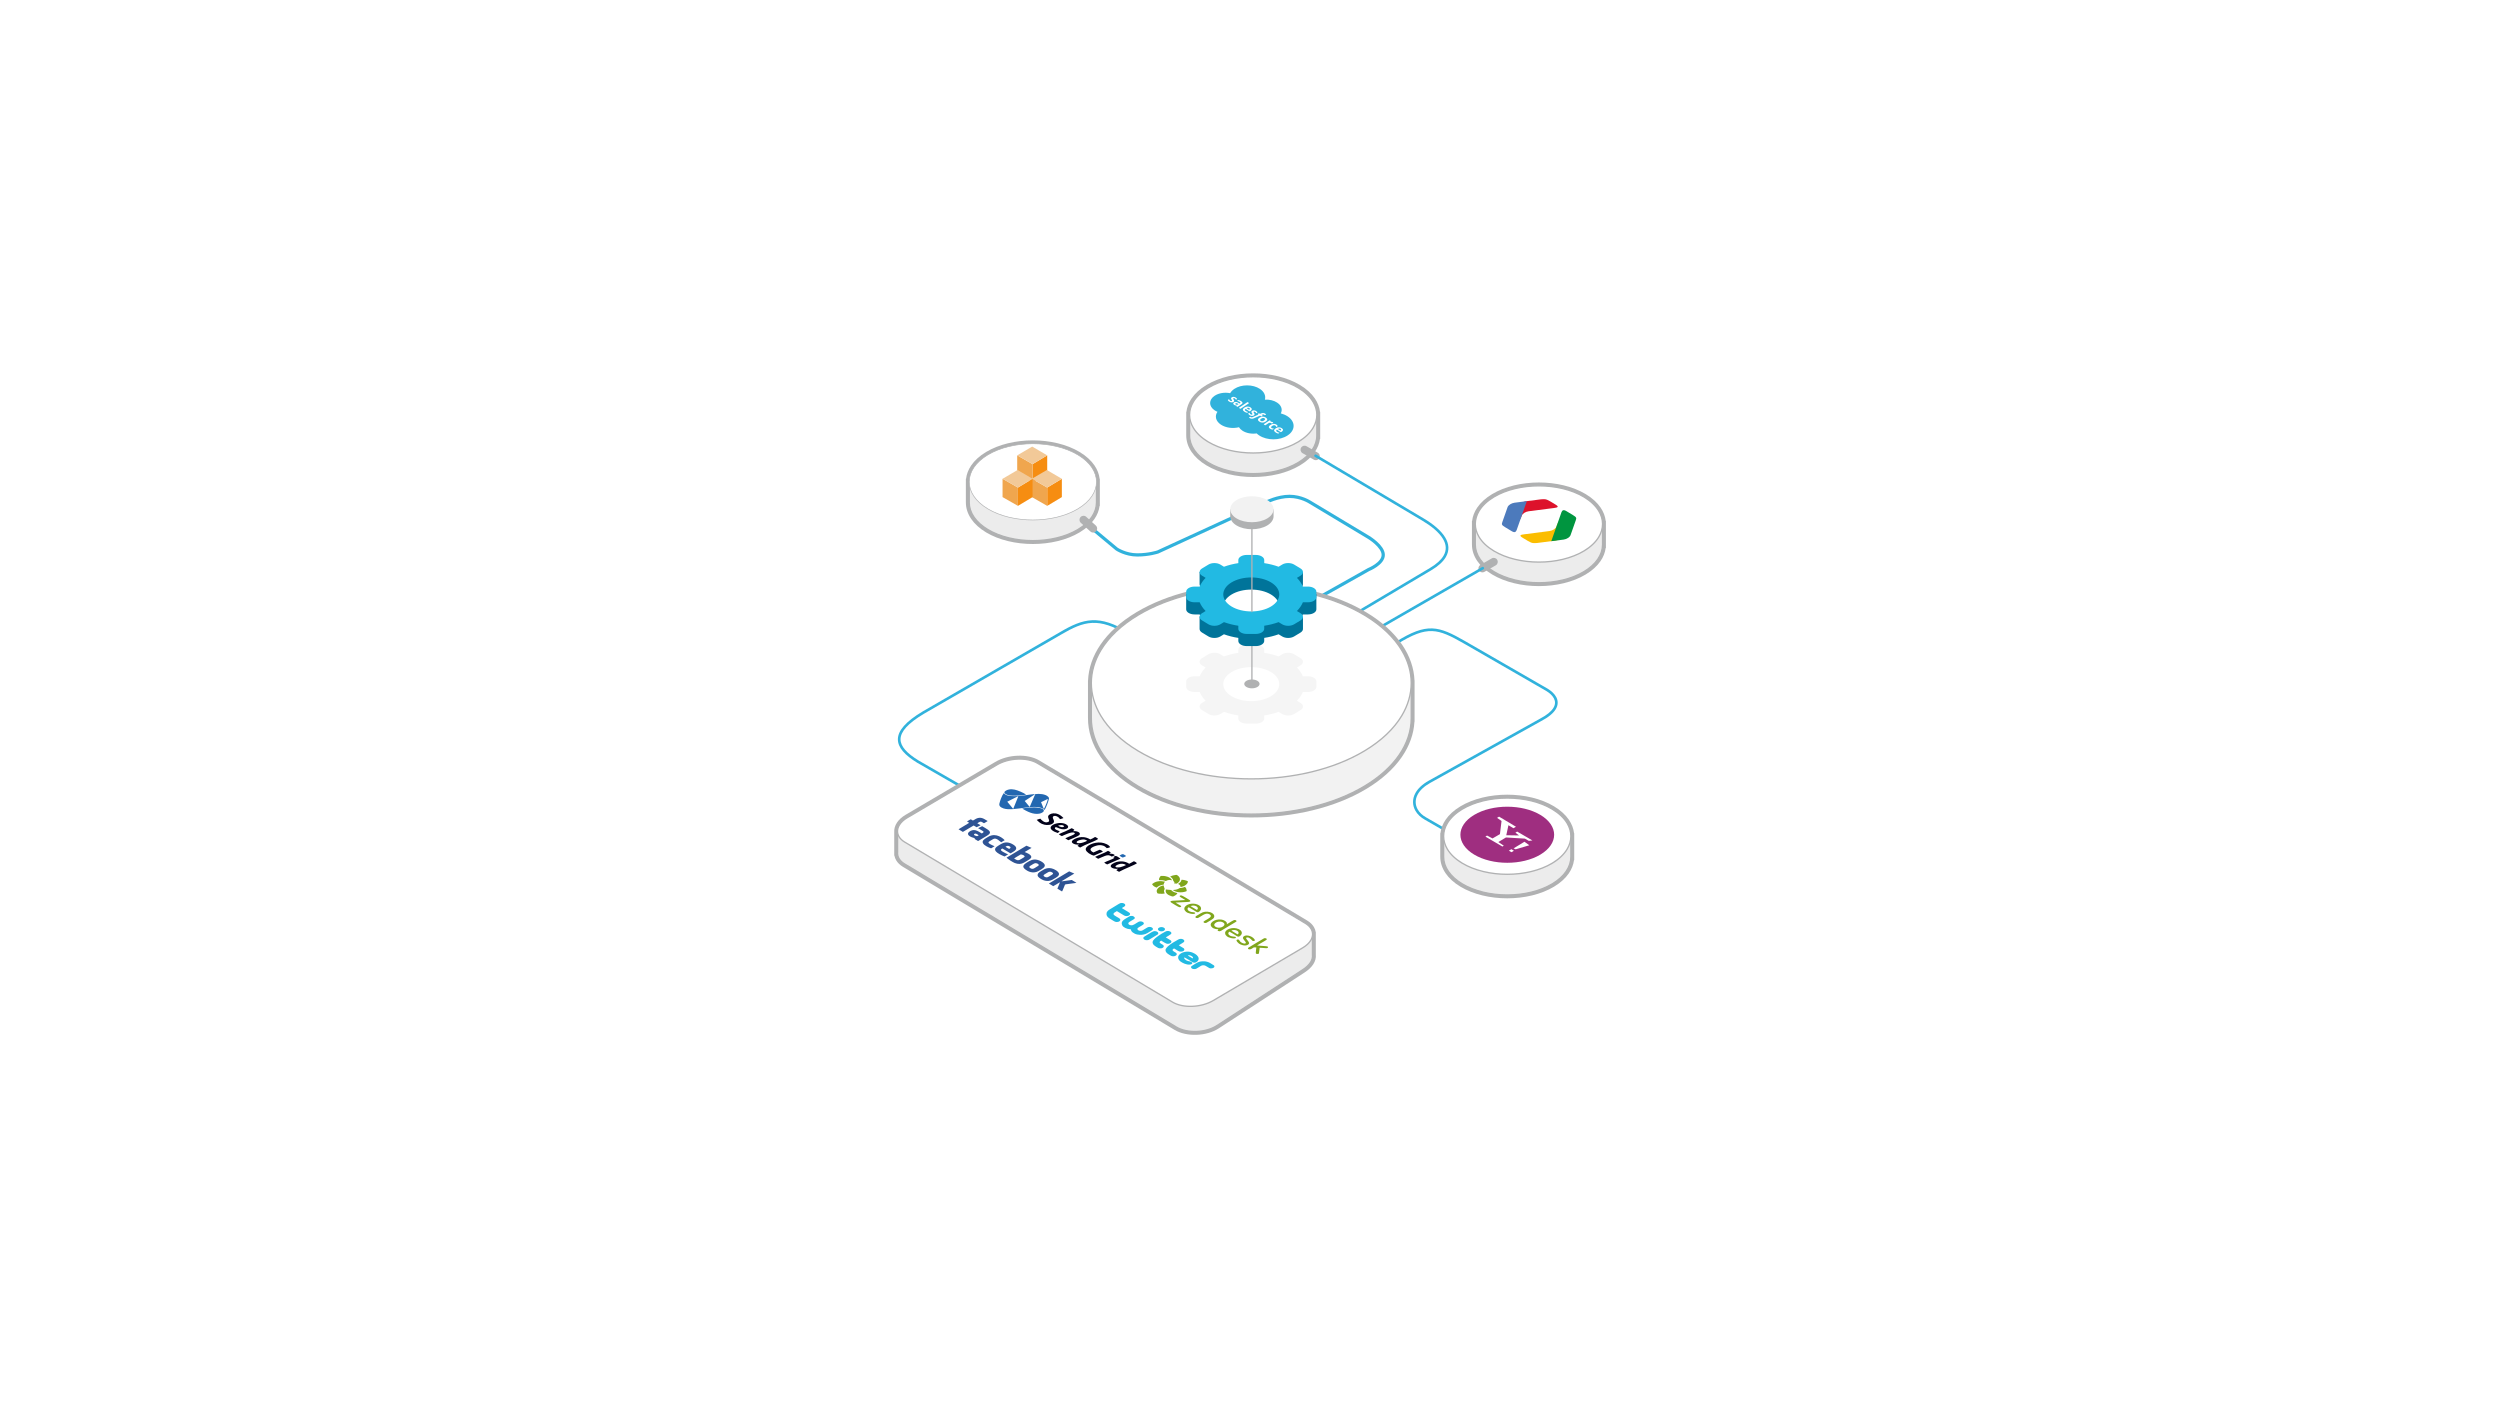 <?xml version="1.0" encoding="UTF-8"?>
<svg width="1920px" height="1080px" viewBox="0 0 1920 1080" version="1.1" xmlns="http://www.w3.org/2000/svg" xmlns:xlink="http://www.w3.org/1999/xlink">
    <!-- Generator: Sketch 42 (36781) - http://www.bohemiancoding.com/sketch -->
    <title>Big</title>
    <desc>Created with Sketch.</desc>
    <defs></defs>
    <g id="8" stroke="none" stroke-width="1" fill="none" fill-rule="evenodd">
        <g id="8_04">
            <g id="Big">
                <rect id="Rectangle" fill="#FFFFFF" x="0" y="0" width="1920" height="1080"></rect>
                <g id="Web-Services" transform="translate(686, 286)">
                    <path d="M329.1,171.666 L365.083,151.426 C365.083,151.426 376.328,146.928 376.328,140.181 C376.328,133.434 365.083,126.688 365.083,126.688 L320.104,99.701 C320.104,99.701 313.357,95.203 304.361,95.203 C295.365,95.203 286.369,99.701 286.369,99.701 L203.157,137.932 C203.157,137.932 196.41,140.181 187.415,140.181 C178.419,140.181 171.672,135.683 171.672,135.683 L144.684,113.194" id="Path-2" stroke="#31B2DC" stroke-width="2.5"></path>
                    <g id="4">
                        <path d="M227.518,226.386 C227.965,226.688 228.103,227.283 227.834,227.75 C227.564,228.218 226.98,228.397 226.495,228.162 L180.069,201.486 L180.051,201.473 C168.836,194.694 160.499,192.034 152.771,192.387 C145.039,192.747 137.798,196.127 128.815,201.432 C128.793,201.45 128.77,201.461 128.743,201.477 L23.689,262.121 C11.194,269.574 5.738,275.906 5.621,281.637 C5.508,287.311 10.681,292.625 19.466,298.031 L19.511,298.063 L97.617,343.032 C98.112,343.315 98.281,343.94 98,344.43 C97.717,344.923 97.09,345.094 96.596,344.813 L18.49,299.839 C18.456,299.823 18.422,299.801 18.386,299.783 C8.976,293.992 3.437,288.125 3.57,281.589 C3.705,275.122 9.462,268.215 22.637,260.36 L22.652,260.349 L127.715,199.691 L127.767,199.658 C137.015,194.188 144.522,190.707 152.677,190.332 C160.829,189.958 169.522,192.704 181.108,199.709 L227.509,226.381 L227.518,226.386 Z" id="Shape" fill="#31B2DC"></path>
                        <path d="M227.604,32.841 L227.599,32.841 L227.599,48.404 C227.568,55.942 232.322,63.489 241.869,69.211 C260.895,80.612 292.035,80.612 311.061,69.211 C320.558,63.516 325.319,56.009 325.328,48.505 L325.328,32.841 L325.324,32.841 C325.421,25.249 320.668,17.639 311.056,11.877 C292.03,0.475 260.891,0.475 241.862,11.877 C232.252,17.634 227.498,25.247 227.597,32.837 L227.604,32.841 Z" id="Shape" fill="#ECECEC"></path>
                        <path d="M225.024,32.841 L225.024,30.264 L225.17,30.264 C225.575,26.751 226.888,23.284 229.11,20.016 C231.69,16.227 235.504,12.7 240.549,9.675 C250.476,3.716 263.488,0.747 276.465,0.747 C289.432,0.747 302.447,3.72 312.376,9.671 C317.421,12.696 321.233,16.222 323.815,20.011 C326.041,23.281 327.352,26.747 327.757,30.262 L327.903,30.262 L327.903,51.078 L327.728,51.078 C327.278,54.552 325.947,57.971 323.725,61.198 C321.145,64.942 317.36,68.423 312.376,71.408 C302.447,77.361 289.432,80.336 276.46,80.336 C263.491,80.336 250.476,77.361 240.549,71.408 C235.534,68.408 231.74,64.904 229.158,61.141 C226.391,57.107 225.02,52.769 225.035,48.399 L225.026,48.399 L225.026,32.837 L225.024,32.841 Z M230.174,32.841 L230.174,33.347 L230.197,35.416 L230.174,35.416 L230.174,48.401 L230.165,48.408 C230.147,51.723 231.227,55.072 233.404,58.243 C235.572,61.414 238.833,64.398 243.187,67.004 C252.279,72.458 264.35,75.186 276.458,75.186 C288.567,75.186 300.635,72.465 309.734,67.007 C314.07,64.411 317.322,61.438 319.494,58.281 C321.667,55.132 322.756,51.804 322.76,48.505 L322.749,48.505 L322.749,35.416 L322.722,35.416 L322.749,33.242 L322.749,32.837 L322.756,32.837 L322.756,32.805 C322.8,29.466 321.734,26.097 319.562,22.91 C317.389,19.71 314.115,16.699 309.734,14.077 C300.637,8.623 288.571,5.895 276.46,5.895 C264.35,5.895 252.284,8.628 243.187,14.081 C238.806,16.703 235.531,19.712 233.359,22.91 C231.184,26.097 230.12,29.468 230.165,32.805 L230.165,32.837 L230.172,32.837 L230.174,32.841 Z" id="Shape" fill="#B0B1B2"></path>
                        <path d="M241.867,22.643 C236.883,25.634 233.204,29.115 230.833,32.839 L227.595,32.839 L227.595,48.401 C227.568,55.935 232.324,63.485 241.867,69.204 C260.893,80.606 292.03,80.606 311.059,69.204 C320.558,63.514 325.317,56.003 325.328,48.5 L325.328,32.841 L322.094,32.841 C319.719,29.117 316.045,25.631 311.061,22.643 C292.028,11.241 260.891,11.241 241.86,22.643 L241.867,22.643 Z" id="Shape" fill="#ECECEC"></path>
                        <path d="M242.132,23.081 C239.865,24.424 237.743,25.996 235.797,27.772 C233.953,29.475 232.446,31.267 231.265,33.116 L231.112,33.354 L228.112,33.354 L228.112,48.404 C228.096,52.141 229.293,55.888 231.706,59.405 C234.045,62.812 237.517,66.004 242.132,68.77 C251.562,74.421 264.008,77.248 276.463,77.248 C288.922,77.248 301.363,74.421 310.795,68.77 C315.392,66.017 318.858,62.842 321.195,59.45 C323.601,55.953 324.816,52.227 324.816,48.505 L324.816,33.359 L321.818,33.359 L321.667,33.12 C320.394,31.151 318.871,29.354 317.135,27.777 C315.336,26.113 313.227,24.543 310.802,23.088 C301.372,17.439 288.926,14.61 276.472,14.61 C264.017,14.61 251.571,17.436 242.141,23.088 L242.132,23.081 Z M235.102,27.017 C237.096,25.192 239.274,23.579 241.601,22.204 C251.2,16.451 263.837,13.575 276.46,13.575 C289.091,13.575 301.725,16.454 311.319,22.202 C313.65,23.577 315.831,25.189 317.828,27.014 C319.654,28.701 321.168,30.478 322.371,32.322 L325.848,32.322 L325.848,49.015 L325.834,49.015 C325.722,52.771 324.458,56.513 322.038,60.024 C319.62,63.532 316.049,66.809 311.322,69.638 C301.725,75.388 289.091,78.265 276.463,78.265 C263.837,78.265 251.2,75.386 241.604,69.638 C236.858,66.793 233.276,63.498 230.853,59.968 C228.326,56.279 227.068,52.337 227.084,48.386 L227.084,32.324 L230.552,32.324 C231.842,30.375 233.368,28.592 235.095,27.017 L235.102,27.017 Z" id="Shape" fill="#B0B1B2"></path>
                        <path d="M241.867,11.877 C222.84,23.279 222.84,41.945 241.867,53.347 C260.893,64.749 292.03,64.749 311.059,53.347 C330.085,41.945 330.085,23.279 311.059,11.877 C292.032,0.475 260.895,0.475 241.867,11.877 L241.867,11.877 Z" id="Shape" fill="#FFFFFF"></path>
                        <path d="M242.132,12.318 C236.977,15.408 233.244,19.026 230.932,22.888 C229.054,26.023 228.112,29.32 228.112,32.61 C228.112,35.904 229.052,39.199 230.932,42.334 C233.244,46.195 236.977,49.818 242.132,52.904 C251.562,58.56 264.008,61.382 276.463,61.382 C288.922,61.382 301.363,58.56 310.795,52.904 C315.955,49.818 319.688,46.198 321.995,42.334 C323.878,39.201 324.816,35.909 324.816,32.614 C324.816,29.322 323.878,26.025 321.998,22.89 C319.69,19.031 315.955,15.41 310.798,12.32 C301.37,6.671 288.924,3.842 276.469,3.842 C264.015,3.842 251.569,6.671 242.139,12.32 L242.132,12.318 Z M230.051,22.359 C232.448,18.356 236.303,14.612 241.606,11.43 C251.202,5.679 263.839,2.805 276.465,2.805 C289.093,2.805 301.728,5.679 311.324,11.432 C316.632,14.614 320.477,18.358 322.879,22.357 C324.858,25.656 325.848,29.131 325.848,32.605 C325.848,36.082 324.858,39.554 322.879,42.86 C320.482,46.856 316.632,50.601 311.324,53.781 C301.728,59.534 289.093,62.41 276.465,62.41 C263.839,62.41 251.202,59.531 241.606,53.781 C236.303,50.601 232.452,46.854 230.051,42.858 C228.071,39.557 227.082,36.082 227.082,32.603 C227.082,29.131 228.071,25.654 230.051,22.355 L230.051,22.359 Z M325.9,61.587 C326.92,62.099 327.573,63.134 327.597,64.276 C327.62,65.418 327.011,66.479 326.012,67.033 C325.014,67.588 323.791,67.544 322.834,66.921 L314.214,61.96 C312.838,61.07 312.4,59.258 313.217,57.838 C314.034,56.417 315.82,55.885 317.282,56.626 L325.904,61.587 L325.9,61.587 Z" id="Shape" fill="#B0B1B2"></path>
                        <path d="M323.855,64.933 C323.523,64.754 323.316,64.408 323.314,64.031 C323.313,63.654 323.519,63.306 323.85,63.126 C324.181,62.945 324.584,62.96 324.901,63.165 L407.393,112.133 C414.298,116.23 420.669,121.279 423.977,126.85 C425.378,129.211 426.235,131.671 426.361,134.204 C426.489,136.749 425.875,139.342 424.333,141.94 C422.327,145.318 418.748,148.702 413.162,152.019 L247.795,250.195 C247.779,250.202 247.759,250.217 247.741,250.222 C236.046,256.885 227.572,259.46 220.236,259.323 C212.837,259.181 206.697,256.31 199.642,252.095 L178.823,239.996 C178.332,239.712 178.163,239.082 178.448,238.591 C178.732,238.099 179.362,237.931 179.853,238.215 L200.672,250.314 L200.672,250.321 L200.686,250.328 C207.469,254.382 213.341,257.142 220.274,257.27 C227.246,257.405 235.387,254.9 246.733,248.432 L246.756,248.418 L412.123,150.247 C417.392,147.117 420.737,143.98 422.572,140.892 C423.899,138.654 424.427,136.446 424.321,134.294 C424.213,132.123 423.456,129.976 422.219,127.891 C419.111,122.658 413.002,117.843 406.359,113.898 L323.86,64.933 L323.855,64.933 Z" id="Shape" fill="#31B2DC"></path>
                        <path d="M447.029,116.635 L447.029,132.193 C446.993,139.736 451.752,147.283 461.297,153.002 C480.33,164.411 511.465,164.411 530.493,153.002 C539.995,147.312 544.752,139.81 544.763,132.303 L544.763,116.635 C544.857,109.041 540.108,101.433 530.493,95.671 C511.467,84.269 480.33,84.269 461.301,95.671 C451.691,101.428 446.939,109.041 447.036,116.631 L447.029,116.635 Z" id="Shape" fill="#ECECEC"></path>
                        <path d="M444.45,116.635 L444.45,114.058 L444.596,114.058 C445.001,110.543 446.314,107.077 448.538,103.808 C451.116,100.018 454.932,96.492 459.977,93.467 C469.906,87.517 482.916,84.539 495.893,84.539 C508.869,84.539 521.875,87.517 531.804,93.467 C536.849,96.49 540.665,100.018 543.243,103.808 C545.469,107.077 546.783,110.543 547.185,114.058 L547.336,114.058 L547.336,134.872 L547.16,134.872 C546.711,138.342 545.384,141.762 543.157,144.992 C540.578,148.731 536.793,152.21 531.807,155.202 C521.877,161.152 508.863,164.13 495.891,164.13 C482.921,164.13 469.908,161.152 459.979,155.202 C454.964,152.197 451.167,148.695 448.588,144.931 C445.822,140.899 444.443,136.558 444.461,132.189 L444.45,132.189 L444.45,116.626 L444.45,116.635 Z M449.6,116.635 L449.6,117.141 L449.629,119.21 L449.602,119.21 L449.602,132.193 L449.595,132.204 C449.582,135.519 450.661,138.868 452.834,142.039 C455.009,145.21 458.267,148.192 462.617,150.8 C471.716,156.254 483.78,158.98 495.895,158.98 C508.01,158.98 520.071,156.25 529.173,150.794 C533.509,148.201 536.761,145.228 538.934,142.068 C541.106,138.92 542.195,135.591 542.195,132.294 L542.188,132.294 L542.188,119.206 L542.159,119.206 L542.188,117.031 L542.188,116.626 L542.192,116.626 L542.192,116.599 C542.237,113.26 541.171,109.889 538.999,106.704 C536.824,103.506 533.55,100.497 529.171,97.87 C520.074,92.417 508.008,89.689 495.895,89.689 C483.782,89.689 471.719,92.41 462.617,97.868 C458.238,100.493 454.966,103.502 452.789,106.7 C450.619,109.886 449.555,113.26 449.595,116.595 L449.595,116.626 L449.607,116.626 L449.6,116.635 Z" id="Shape" fill="#B0B1B2"></path>
                        <path d="M461.295,106.436 C456.309,109.423 452.636,112.909 450.261,116.633 L447.027,116.633 L447.027,132.189 C446.996,139.731 451.75,147.279 461.297,152.998 C480.33,164.404 511.465,164.404 530.493,152.998 C539.995,147.308 544.752,139.803 544.765,132.297 L544.765,116.635 L541.527,116.635 C539.156,112.911 535.481,109.423 530.495,106.436 C511.46,95.035 480.325,95.035 461.295,106.436 L461.295,106.436 Z" id="Shape" fill="#ECECEC"></path>
                        <path d="M461.558,106.875 C459.293,108.217 457.171,109.789 455.227,111.564 C453.493,113.142 451.969,114.938 450.693,116.905 L450.54,117.146 L447.54,117.146 L447.54,132.191 C447.524,135.931 448.721,139.68 451.134,143.195 C453.473,146.604 456.947,149.795 461.56,152.561 C470.99,158.213 483.442,161.04 495.893,161.04 C508.348,161.04 520.796,158.213 530.228,152.561 C534.823,149.806 538.29,146.631 540.627,143.242 C543.034,139.747 544.243,136.023 544.248,132.301 L544.248,117.152 L541.248,117.152 L541.095,116.91 C539.819,114.942 538.295,113.147 536.561,111.568 C534.762,109.904 532.652,108.335 530.23,106.882 C520.807,101.233 508.354,98.403 495.9,98.403 C483.445,98.403 470.997,101.233 461.564,106.882 L461.558,106.875 Z M454.527,110.811 C456.372,109.101 458.544,107.487 461.036,105.998 C470.635,100.245 483.269,97.371 495.895,97.371 C508.523,97.371 521.158,100.245 530.754,105.996 C533.244,107.484 535.409,109.099 537.26,110.808 C539.087,112.495 540.6,114.272 541.803,116.116 L545.28,116.116 L545.28,132.814 L545.264,132.814 C545.152,136.569 543.888,140.312 541.468,143.822 C539.051,147.33 535.477,150.607 530.752,153.441 C521.155,159.191 508.521,162.067 495.893,162.067 C483.267,162.067 470.632,159.189 461.034,153.441 C456.288,150.596 452.706,147.301 450.288,143.77 C447.756,140.082 446.499,136.14 446.514,132.189 L446.514,116.118 L449.987,116.118 C451.194,114.274 452.708,112.497 454.53,110.811 L454.527,110.811 Z" id="Shape" fill="#B0B1B2"></path>
                        <path d="M461.295,95.671 C442.268,107.073 442.268,125.734 461.295,137.136 C480.321,148.538 511.458,148.538 530.486,137.136 C549.513,125.734 549.513,107.073 530.486,95.671 C511.46,84.269 480.323,84.269 461.295,95.671 Z" id="Shape" fill="#FFFFFF"></path>
                        <path d="M454.195,153.09 C453.238,153.713 452.015,153.756 451.017,153.202 C450.018,152.647 449.409,151.586 449.432,150.445 C449.456,149.303 450.109,148.268 451.129,147.755 L459.75,142.792 C461.218,142.005 463.047,142.528 463.877,143.973 C464.707,145.418 464.237,147.261 462.817,148.133 L454.197,153.094 L454.195,153.09 Z" id="Shape" fill="#B0B1B2"></path>
                        <path d="M452.254,149.474 C452.49,149.338 452.771,149.302 453.035,149.374 C453.298,149.446 453.522,149.619 453.657,149.856 C453.792,150.091 453.828,150.371 453.756,150.633 C453.684,150.894 453.511,151.117 453.275,151.25 L298.752,240.201 C298.434,240.407 298.027,240.421 297.695,240.236 C297.364,240.051 297.161,239.698 297.169,239.319 C297.177,238.939 297.394,238.595 297.733,238.424 L452.254,149.469 L452.254,149.474 Z M332.806,239.915 C332.317,240.179 331.707,240.006 331.43,239.525 C331.153,239.043 331.309,238.429 331.783,238.139 L386.062,206.87 C398.056,199.404 406.183,196.345 413.945,196.615 C421.71,196.894 428.934,200.494 439.189,206.362 L439.266,206.407 L502.61,242.906 L502.633,242.92 C505.485,244.665 507.896,246.869 509.218,249.401 L509.222,249.401 C509.949,250.8 510.347,252.302 510.302,253.888 C510.257,255.462 509.78,257.094 508.759,258.756 C506.949,261.702 503.411,264.783 497.523,267.853 L497.483,267.869 L412.359,315.309 C407.621,317.952 404.528,320.977 402.837,324.064 C401.751,326.05 401.24,328.054 401.254,329.997 C401.263,331.931 401.787,333.811 402.761,335.552 C404.132,338.012 406.404,340.184 409.395,341.826 C409.413,341.834 409.431,341.843 409.447,341.855 L479.331,382.23 C479.826,382.513 479.993,383.141 479.707,383.633 C479.571,383.87 479.347,384.043 479.083,384.113 C478.82,384.183 478.539,384.145 478.304,384.006 L408.412,343.632 L408.403,343.625 C405.075,341.799 402.522,339.346 400.959,336.546 C399.825,334.551 399.219,332.3 399.198,330.006 C399.18,327.717 399.767,325.373 401.024,323.075 C402.891,319.67 406.249,316.364 411.347,313.517 L496.475,266.077 C496.504,266.059 496.534,266.044 496.565,266.032 C502.098,263.146 505.372,260.333 506.996,257.688 C507.819,256.348 508.206,255.057 508.242,253.843 C508.276,252.628 507.963,251.465 507.387,250.357 C506.254,248.182 504.111,246.25 501.551,244.683 L438.234,208.199 C438.211,208.185 438.189,208.177 438.166,208.161 C428.181,202.444 421.177,198.94 413.868,198.679 C406.559,198.423 398.769,201.394 387.141,208.626 L387.137,208.626 L387.105,208.642 L332.802,239.92 L332.806,239.915 Z" id="Shape" fill="#31B2DC"></path>
                        <path d="M152.151,239.133 L152.142,239.133 L152.142,265.436 C152.063,284.389 164.016,303.359 188.013,317.745 C235.848,346.407 314.113,346.407 361.944,317.745 C385.828,303.428 397.786,284.569 397.815,265.697 L397.82,265.697 L397.82,239.133 L397.806,239.133 C398.053,220.051 386.102,200.919 361.944,186.441 C314.113,157.774 235.844,157.774 188.013,186.441 C163.854,200.919 151.903,220.051 152.151,239.133 Z" id="Shape" fill="#ECECEC"></path>
                        <path d="M149.564,239.133 L149.564,236.558 L149.623,236.558 C150.019,227.173 153.199,217.847 159.158,209.087 C165.336,200.011 174.519,191.535 186.695,184.237 C211.024,169.657 243.025,162.362 274.978,162.362 C306.932,162.362 338.932,169.655 363.262,184.235 C375.438,191.53 384.618,200.006 390.796,209.085 C396.756,217.845 399.936,227.166 400.332,236.553 L400.39,236.553 L400.39,268.276 L400.3,268.276 C399.783,277.546 396.544,286.753 390.585,295.402 C384.404,304.366 375.292,312.732 363.26,319.947 C338.926,334.526 306.927,341.817 274.974,341.817 C243.02,341.817 211.017,334.531 186.69,319.947 C174.591,312.696 165.453,304.283 159.275,295.269 C152.762,285.779 149.528,275.623 149.571,265.438 L149.56,265.438 L149.56,239.133 L149.564,239.133 Z M154.714,239.133 L154.714,239.285 L154.748,241.708 L154.717,241.708 L154.717,265.433 L154.71,265.445 C154.672,274.58 157.611,283.746 163.526,292.373 C169.297,300.793 177.897,308.689 189.333,315.537 C212.835,329.626 243.888,336.667 274.983,336.667 C306.077,336.667 337.129,329.628 360.63,315.539 C372.01,308.716 380.59,300.86 386.363,292.488 C392.274,283.91 395.235,274.793 395.251,265.699 L395.242,265.699 L395.242,241.71 L395.206,241.71 L395.242,239.106 C395.359,229.908 392.465,220.674 386.552,211.984 C380.777,203.501 372.136,195.544 360.628,188.645 C337.126,174.56 306.073,167.516 274.978,167.516 C243.884,167.516 212.828,174.56 189.326,188.645 C177.818,195.54 169.175,203.499 163.404,211.988 C157.494,220.669 154.597,229.912 154.714,239.106 L154.714,239.133 L154.714,239.133 Z" id="Shape" fill="#B0B1B2"></path>
                        <path d="M188.015,213.504 C175.484,221.015 166.24,229.777 160.276,239.135 L152.144,239.135 L152.144,265.44 C152.065,284.394 164.018,303.363 188.015,317.749 C235.846,346.412 314.115,346.412 361.946,317.749 C385.83,303.433 397.786,284.574 397.817,265.701 L397.817,239.133 L389.683,239.133 C383.723,229.777 374.48,221.011 361.946,213.504 C314.115,184.835 235.846,184.835 188.015,213.504 Z" id="Shape" fill="#F2F2F2"></path>
                        <path d="M187.752,213.063 C211.748,198.679 243.369,191.487 274.981,191.487 C306.59,191.487 338.21,198.679 362.209,213.061 C368.421,216.783 373.827,220.811 378.431,225.066 C383.093,229.375 386.937,233.922 389.964,238.618 L398.337,238.618 L398.337,266.211 L398.326,266.211 C398.206,275.763 395.065,285.293 388.902,294.233 C382.884,302.958 373.992,311.122 362.214,318.183 C338.217,332.565 306.597,339.757 274.985,339.757 C243.373,339.757 211.753,332.567 187.754,318.181 C175.92,311.088 166.996,302.882 160.978,294.109 C154.703,284.963 151.591,275.196 151.633,265.436 L151.627,265.436 L151.627,238.615 L159.993,238.615 C163.02,233.915 166.866,229.372 171.53,225.063 C176.129,220.813 181.538,216.783 187.745,213.063 L187.752,213.063 Z M188.276,213.94 C182.132,217.629 176.784,221.609 172.225,225.821 C167.547,230.15 163.706,234.704 160.71,239.414 L160.553,239.652 L152.659,239.652 L152.659,265.438 C152.614,274.996 155.672,284.56 161.823,293.533 C167.761,302.185 176.577,310.288 188.28,317.297 C212.113,331.578 243.542,338.723 274.983,338.723 C306.423,338.723 337.853,331.578 361.685,317.297 C373.335,310.319 382.119,302.257 388.057,293.646 C394.208,284.722 397.289,275.205 397.307,265.692 L397.307,239.65 L389.406,239.65 L389.253,239.411 C386.253,234.707 382.416,230.146 377.738,225.824 C373.18,221.614 367.829,217.626 361.685,213.945 C337.851,199.664 306.421,192.524 274.983,192.524 C243.542,192.524 212.113,199.664 188.28,213.947 L188.276,213.94 Z" id="Shape" fill="#B0B1B2"></path>
                        <path d="M188.015,186.441 C140.179,215.105 140.179,262.013 188.015,290.682 C235.846,319.346 314.115,319.346 361.946,290.682 C409.782,262.015 409.782,215.108 361.946,186.441 C314.115,157.774 235.846,157.774 188.015,186.441 Z" id="Shape" fill="#FFFFFF"></path>
                        <path d="M187.752,186 C211.748,171.618 243.369,164.426 274.981,164.426 C306.59,164.426 338.21,171.623 362.209,186.005 C375.433,193.928 385.027,203.247 390.987,213.194 C395.89,221.369 398.337,229.966 398.337,238.561 C398.337,247.163 395.885,255.761 390.987,263.933 C385.027,273.885 375.431,283.2 362.209,291.123 C338.213,305.509 306.592,312.698 274.981,312.698 C243.369,312.698 211.748,305.511 187.75,291.127 C174.526,283.204 164.929,273.887 158.967,263.938 C154.069,255.763 151.618,247.166 151.618,238.566 C151.618,229.968 154.069,221.371 158.967,213.198 C164.932,203.249 174.523,193.93 187.745,186.009 L187.752,186 Z M188.276,186.882 C175.203,194.717 165.734,203.91 159.853,213.72 C155.054,221.726 152.657,230.146 152.657,238.561 C152.657,246.979 155.054,255.397 159.853,263.405 C165.73,273.21 175.205,282.408 188.276,290.241 C212.108,304.526 243.538,311.668 274.978,311.668 C306.419,311.668 337.848,304.524 361.681,290.241 C374.752,282.41 384.222,273.212 390.103,263.405 C394.903,255.399 397.3,246.979 397.3,238.561 C397.3,230.146 394.903,221.728 390.103,213.718 C384.224,203.913 374.752,194.715 361.681,186.877 C337.846,172.592 306.417,165.454 274.978,165.454 C243.538,165.454 212.108,172.59 188.276,186.875 L188.276,186.882 Z" id="Shape" fill="#B0B1B2"></path>
                        <path d="M422.702,356.412 L422.702,371.975 C422.668,379.515 427.425,387.06 436.972,392.782 C455.998,404.183 487.135,404.183 506.164,392.782 C515.668,387.087 520.422,379.585 520.438,372.078 L520.438,356.41 L520.434,356.41 C520.533,348.813 515.778,341.208 506.168,335.45 C487.142,324.049 456.005,324.049 436.979,335.45 C427.367,341.208 422.614,348.813 422.711,356.41 L422.702,356.412 Z" id="Shape" fill="#ECECEC"></path>
                        <path d="M420.127,356.412 L420.127,353.835 L420.271,353.835 C420.676,350.322 421.985,346.855 424.207,343.585 C426.786,339.795 430.603,336.269 435.65,333.244 C445.572,327.294 458.589,324.316 471.559,324.316 C484.531,324.316 497.546,327.291 507.475,333.244 C512.519,336.269 516.331,339.795 518.913,343.585 C521.14,346.855 522.451,350.32 522.858,353.835 L523.004,353.835 L523.004,374.651 L522.824,374.651 C522.383,378.128 521.048,381.546 518.821,384.776 C516.248,388.518 512.456,391.994 507.477,394.985 C497.548,400.936 484.533,403.909 471.561,403.909 C458.591,403.909 445.574,400.936 435.65,394.985 C430.634,391.981 426.834,388.479 424.256,384.717 C421.49,380.683 420.114,376.342 420.129,371.975 L420.118,371.975 L420.118,356.412 L420.127,356.412 Z M425.277,356.412 L425.277,356.918 L425.304,358.987 L425.277,358.987 L425.277,371.973 L425.268,371.982 C425.257,375.296 426.337,378.643 428.507,381.814 C430.684,384.985 433.943,387.967 438.29,390.575 C447.394,396.029 459.459,398.757 471.57,398.757 C483.683,398.757 495.751,396.031 504.848,390.578 C509.182,387.982 512.434,385.007 514.609,381.852 C516.779,378.703 517.865,375.375 517.87,372.076 L517.863,372.076 L517.863,358.981 L517.836,358.981 L517.865,356.822 L517.865,356.406 L517.872,356.406 L517.872,356.374 C517.917,353.039 516.853,349.668 514.683,346.479 C512.506,343.286 509.231,340.272 504.855,337.648 C495.756,332.194 483.688,329.466 471.575,329.466 C459.464,329.466 447.398,332.187 438.297,337.643 C433.92,340.265 430.643,343.279 428.469,346.475 C426.298,349.664 425.237,353.035 425.279,356.37 L425.279,356.401 L425.286,356.401 L425.277,356.412 Z" id="Shape" fill="#B0B1B2"></path>
                        <path d="M436.972,346.216 C431.986,349.207 428.309,352.688 425.938,356.41 L422.7,356.41 L422.7,371.973 C422.668,379.511 427.423,387.056 436.97,392.775 C455.996,404.177 487.133,404.177 506.162,392.775 C515.666,387.085 520.42,379.581 520.434,372.074 L520.434,356.406 L517.2,356.406 C514.825,352.682 511.15,349.198 506.164,346.209 C487.133,334.807 455.996,334.807 436.97,346.209 L436.972,346.216 Z" id="Shape" fill="#ECECEC"></path>
                        <path d="M437.231,346.657 C434.965,347.998 432.844,349.569 430.9,351.343 C429.168,352.924 427.646,354.72 426.37,356.687 L426.222,356.925 L423.222,356.925 L423.222,371.97 L423.217,371.97 C423.201,375.71 424.4,379.459 426.811,382.974 C429.15,386.388 432.625,389.579 437.237,392.345 C446.669,397.995 459.12,400.824 471.572,400.824 C484.025,400.824 496.469,397.995 505.898,392.345 C510.493,389.59 513.959,386.415 516.295,383.026 C518.706,379.527 519.912,375.8 519.921,372.08 L519.916,372.08 L519.916,356.923 L516.914,356.923 L516.765,356.687 C515.49,354.72 513.967,352.926 512.234,351.348 C510.29,349.571 508.166,348.001 505.898,346.661 C496.471,341.01 484.023,338.183 471.568,338.183 C459.113,338.183 446.66,341.017 437.226,346.666 L437.231,346.657 Z M430.202,350.592 C432.047,348.883 434.217,347.264 436.709,345.775 C446.305,340.025 458.94,337.151 471.568,337.151 C484.191,337.151 496.828,340.025 506.427,345.775 C508.753,347.152 510.931,348.765 512.927,350.588 C514.755,352.274 516.271,354.058 517.474,355.895 L520.949,355.895 L520.949,372.6 L520.937,372.6 C520.825,376.356 519.561,380.098 517.141,383.608 C514.723,387.117 511.15,390.4 506.427,393.227 C496.828,398.975 484.191,401.851 471.568,401.851 C458.94,401.851 446.305,398.973 436.709,393.225 C431.963,390.375 428.379,387.078 425.959,383.554 C423.431,379.866 422.174,375.917 422.189,371.973 L422.189,355.893 L425.66,355.893 C426.863,354.053 428.381,352.272 430.202,350.586 L430.202,350.592 Z" id="Shape" fill="#B0B1B2"></path>
                        <path d="M436.972,335.453 C417.946,346.855 417.946,365.514 436.972,376.916 C455.998,388.318 487.135,388.318 506.164,376.916 C525.19,365.514 525.19,346.852 506.164,335.45 C487.138,324.049 456.003,324.049 436.976,335.45 L436.972,335.453 Z" id="Shape" fill="#FFFFFF"></path>
                        <path d="M437.231,335.891 C432.08,338.979 428.347,342.6 426.035,346.461 C424.157,349.596 423.217,352.888 423.217,356.181 C423.217,359.478 424.153,362.77 426.028,365.905 C428.345,369.769 432.078,373.389 437.228,376.475 C446.66,382.131 459.111,384.953 471.563,384.953 C484.016,384.953 496.464,382.131 505.894,376.475 C511.051,373.389 514.782,369.769 517.094,365.905 C518.976,362.772 519.914,359.482 519.914,356.185 C519.914,352.893 518.976,349.596 517.096,346.463 C514.78,342.604 511.051,338.984 505.896,335.894 C496.466,330.242 484.018,327.415 471.563,327.415 C459.109,327.415 446.66,330.244 437.228,335.894 L437.231,335.891 Z M425.154,345.933 C427.551,341.93 431.401,338.19 436.709,335.01 C446.305,329.259 458.94,326.383 471.568,326.383 C484.191,326.383 496.828,329.262 506.427,335.01 C511.73,338.19 515.58,341.932 517.98,345.933 C519.959,349.234 520.949,352.709 520.949,356.183 C520.949,359.66 519.959,363.132 517.98,366.438 C515.585,370.437 511.732,374.179 506.427,377.359 C496.828,383.109 484.191,385.985 471.568,385.985 C458.94,385.985 446.305,383.107 436.709,377.359 C431.401,374.179 427.555,370.437 425.154,366.436 C423.174,363.134 422.185,359.66 422.185,356.181 C422.185,352.709 423.174,349.232 425.154,345.933 Z M275.462,242.632 C278.705,242.632 281.347,241.109 281.347,239.24 C281.347,237.374 278.705,235.849 275.464,235.849 C272.223,235.849 269.588,237.374 269.588,239.24 C269.588,241.107 272.228,242.632 275.469,242.632 L275.462,242.632 Z" id="Shape" fill="#B0B1B2"></path>
                        <path d="M310.033,226.674 C312.125,228.788 313.647,231.052 314.605,233.38 L318.518,233.38 C322.067,233.38 324.973,235.141 324.973,237.293 L324.973,241.537 C324.973,243.684 322.067,245.45 318.518,245.45 L314.605,245.45 C313.647,247.775 312.122,250.037 310.033,252.151 L312.799,253.829 C315.307,255.354 315.307,257.843 312.799,259.366 L307.858,262.361 C305.348,263.886 301.246,263.886 298.734,262.361 L295.968,260.686 C292.386,261.973 288.686,262.902 284.921,263.459 L284.921,265.834 C284.921,267.988 282.02,269.747 278.471,269.747 L271.483,269.747 C267.939,269.747 265.038,267.988 265.038,265.834 L265.038,263.459 C261.273,262.9 257.572,261.971 253.989,260.686 L251.222,262.361 C248.719,263.886 244.61,263.886 242.105,262.361 L237.162,259.373 C234.652,257.85 234.652,255.361 237.162,253.836 L239.924,252.158 C237.832,250.044 236.312,247.782 235.354,245.456 L231.436,245.456 C227.889,245.456 224.986,243.691 224.986,241.539 L224.986,237.295 C224.986,235.143 227.887,233.382 231.436,233.382 L235.354,233.382 C236.312,231.055 237.834,228.79 239.924,226.676 L237.157,225.003 C234.652,223.48 234.652,220.991 237.157,219.466 L242.101,216.466 C244.608,214.943 248.713,214.943 251.222,216.466 L253.989,218.141 C257.571,216.855 261.271,215.927 265.036,215.368 L265.036,212.991 C265.036,210.841 267.937,209.078 271.486,209.078 L278.473,209.078 C282.015,209.078 284.919,210.841 284.919,212.991 L284.919,215.368 C288.758,215.953 292.484,216.875 295.966,218.144 L298.727,216.464 C301.235,214.939 305.339,214.939 307.852,216.464 L312.793,219.459 C315.3,220.984 315.3,223.473 312.793,224.996 L310.026,226.671 L310.033,226.674 Z M290.184,230.186 C281.786,225.09 268.173,225.09 259.777,230.186 C251.378,235.285 251.378,243.545 259.777,248.643 C268.177,253.741 281.786,253.737 290.184,248.643 C298.581,243.543 298.581,235.285 290.184,230.18 L290.184,230.186 Z" id="Shape" fill="#F5F5F5"></path>
                        <path d="M274.949,206.65 C274.974,206.384 275.197,206.18 275.464,206.18 C275.731,206.18 275.954,206.384 275.979,206.65 L275.979,239.378 C275.953,239.643 275.728,239.845 275.461,239.843 C275.194,239.842 274.972,239.637 274.949,239.371 L274.949,206.65 L274.949,206.65 Z" id="Shape" fill="#B0B1B2"></path>
                        <path d="M310.033,167.114 C312.125,169.228 313.647,171.488 314.605,173.816 L316.153,173.816 L316.153,170.159 L324.973,170.159 L324.973,181.975 C324.973,184.127 322.072,185.888 318.518,185.888 L314.605,185.888 C314.358,186.495 314.074,187.091 313.751,187.687 L314.679,187.687 L314.679,196.914 C314.731,197.958 314.106,199.015 312.802,199.808 L307.861,202.806 C305.351,204.331 301.249,204.331 298.736,202.806 L295.97,201.131 C292.484,202.397 288.758,203.323 284.919,203.904 L284.919,206.281 C284.919,208.433 282.018,210.194 278.469,210.194 L271.479,210.194 C267.93,210.194 265.029,208.433 265.029,206.281 L265.029,203.904 C261.264,203.344 257.563,202.416 253.98,201.131 L251.213,202.806 C248.708,204.331 244.601,204.331 242.094,202.806 L237.153,199.808 C235.848,199.015 235.219,197.964 235.273,196.921 L235.273,187.493 L236.1,187.493 C235.823,186.971 235.571,186.435 235.347,185.888 L231.429,185.888 C227.883,185.888 224.979,184.127 224.979,181.975 L224.979,170.069 L237.427,170.069 C238.14,169.057 238.97,168.067 239.917,167.116 L237.151,165.438 C235.925,164.696 235.297,163.72 235.273,162.74 L235.273,153.315 L249.479,153.315 L249.479,156.148 C250.109,156.333 250.694,156.582 251.211,156.899 L253.977,158.577 C257.559,157.288 261.261,156.359 265.027,155.802 L265.027,153.427 C265.027,151.273 267.928,149.514 271.477,149.514 L278.466,149.514 C282.015,149.514 284.921,151.273 284.921,153.427 L284.921,155.804 C288.758,156.389 292.484,157.311 295.963,158.577 L298.73,156.899 C299.764,156.27 301.075,155.901 302.432,155.791 L302.432,153.407 L314.652,153.407 L314.652,162.344 C314.803,163.453 314.185,164.597 312.795,165.443 L310.024,167.121 L310.033,167.114 Z M290.184,170.622 C281.786,165.526 268.173,165.526 259.777,170.622 C251.382,175.718 251.378,183.981 259.777,189.081 C268.173,194.177 281.786,194.177 290.184,189.081 C298.581,183.985 298.581,175.723 290.184,170.624 L290.184,170.622 Z" id="Shape" fill="#00749A"></path>
                        <path d="M310.033,157.786 C312.125,159.899 313.647,162.16 314.605,164.487 L318.518,164.487 C322.067,164.487 324.973,166.25 324.973,168.4 L324.973,172.646 C324.973,174.801 322.067,176.559 318.518,176.559 L314.605,176.559 C313.647,178.891 312.122,181.152 310.033,183.265 L312.799,184.943 C315.307,186.466 315.307,188.957 312.799,190.48 L307.858,193.478 C305.348,194.998 301.246,194.998 298.734,193.478 L295.968,191.798 C292.386,193.085 288.686,194.014 284.921,194.571 L284.921,196.948 C284.921,199.1 282.02,200.861 278.471,200.861 L271.483,200.861 C267.939,200.861 265.038,199.1 265.038,196.948 L265.038,194.571 C261.273,194.011 257.572,193.083 253.989,191.798 L251.222,193.473 C248.719,194.996 244.61,194.996 242.105,193.473 L237.164,190.473 C234.654,188.951 234.654,186.459 237.164,184.936 L239.93,183.259 C237.839,181.145 236.314,178.885 235.356,176.557 L231.438,176.557 C227.892,176.557 224.988,174.794 224.988,172.639 L224.988,168.405 C224.988,166.253 227.889,164.492 231.438,164.492 L235.356,164.492 C236.314,162.162 237.836,159.904 239.926,157.79 L237.16,156.11 C234.654,154.588 234.654,152.096 237.16,150.573 L242.103,147.578 C244.61,146.055 248.715,146.055 251.225,147.578 L253.991,149.255 C257.573,147.967 261.274,147.038 265.04,146.48 L265.04,144.103 C265.04,141.949 267.941,140.19 271.49,140.19 L278.48,140.19 C282.029,140.19 284.935,141.949 284.935,144.103 L284.935,146.478 C288.771,147.063 292.498,147.985 295.977,149.251 L298.743,147.573 C301.251,146.051 305.355,146.051 307.867,147.573 L312.808,150.573 C315.318,152.103 315.318,154.592 312.808,156.115 L310.047,157.79 L310.033,157.786 Z M290.184,161.298 C281.786,156.202 268.173,156.202 259.777,161.298 C251.378,166.397 251.378,174.657 259.777,179.755 C268.173,184.853 281.786,184.853 290.184,179.755 C298.581,174.659 298.581,166.397 290.184,161.298 L290.184,161.298 Z" id="Shape" fill="#22BAE3"></path>
                        <path d="M274.949,110.262 C274.949,109.976 275.181,109.745 275.466,109.745 C275.75,109.747 275.979,109.978 275.979,110.262 L275.979,183.693 C275.979,183.83 275.925,183.962 275.828,184.059 C275.731,184.156 275.599,184.21 275.462,184.21 C275.178,184.208 274.949,183.977 274.949,183.693 L274.949,110.262 L274.949,110.262 Z" id="Shape" fill="#B0B1B2"></path>
                        <path d="M263.688,101.703 C261.99,102.721 260.738,103.906 259.933,105.175 L258.831,105.175 L258.831,110.473 C258.819,113.037 260.439,115.607 263.688,117.557 C270.165,121.437 280.763,121.437 287.24,117.557 C290.474,115.616 292.091,113.059 292.097,110.507 L292.097,105.177 L290.995,105.177 C290.19,103.911 288.938,102.726 287.24,101.707 C280.763,97.828 270.163,97.828 263.688,101.707 L263.688,101.703 Z" id="Shape" fill="#B0B1B2"></path>
                        <path d="M263.688,98.037 C257.211,101.921 257.211,108.269 263.688,112.153 C270.165,116.035 280.763,116.035 287.24,112.153 C293.717,108.272 293.717,101.921 287.24,98.039 C280.763,94.162 270.163,94.162 263.688,98.039 L263.688,98.037 Z" id="Shape" fill="#F2F2F2"></path>
                        <path d="M497.042,339.861 C511.103,348.265 511.103,361.9 497.042,370.311 C482.986,378.721 460.19,378.721 446.134,370.311 C432.071,361.9 432.071,348.265 446.134,339.861 C460.19,331.45 482.979,331.45 497.037,339.861 L497.042,339.861 Z" id="Shape" fill="#9F2E80"></path>
                        <path d="M463.73,342.127 L465.298,341.187 L478.259,348.942 L476.36,350.077 L472.474,347.761 L470.826,355.461 L480.647,355.61 L477.836,353.532 L479.163,352.639 L490.88,359.453 L488.159,359.797 L485.107,358.065 L470.578,357.177 L464.717,360.685 L468.928,363.503 L467.855,364.144 L454.811,356.536 L456.048,355.697 L460.253,357.919 L465.95,354.613 L467.187,344.487 L463.723,342.121 L463.73,342.127 Z M474.71,366.175 L476.689,367.362 L474.793,368.498 L472.814,367.315 L474.71,366.179 L474.71,366.175 Z M488.496,363.161 L484.785,360.451 L476.441,365.538 L478.011,366.281 L488.496,363.166 L488.496,363.161 Z" id="Shape" fill="#9F2E80"></path>
                        <path d="M463.73,342.127 L465.298,341.187 L478.259,348.942 L476.36,350.077 L472.474,347.761 L470.826,355.461 L480.647,355.61 L477.836,353.532 L479.163,352.639 L490.88,359.453 L488.159,359.797 L485.107,358.065 L470.578,357.177 L464.717,360.685 L468.928,363.503 L467.855,364.144 L454.811,356.536 L456.048,355.697 L460.253,357.919 L465.95,354.613 L467.187,344.487 L463.723,342.121 L463.73,342.127 Z M474.71,366.175 L476.689,367.362 L474.793,368.498 L472.814,367.315 L474.71,366.179 L474.71,366.175 Z M488.496,363.161 L484.785,360.451 L476.441,365.538 L478.011,366.281 L488.496,363.166 L488.496,363.161 Z" id="Shape" fill="#FFFFFF"></path>
                        <path d="M477.42,101.491 L485.757,98.984 L497.483,97.477 C499.957,97.38 501.023,96.906 504.578,99.051 L508.566,101.457 C511.917,103.414 509.893,103.841 507.293,104.174 L488.001,106.652 C485.626,106.954 483.233,108.487 482.682,110.057 L482.098,111.708 L477.928,118.356 C477.312,119.817 476.403,120.501 474.172,119.149 L472.362,117.856 C469.656,116.221 469.515,115.675 470.225,113.921 L474.161,104.152 C474.784,102.609 475.135,102.182 477.422,101.493 L477.42,101.491 Z" id="Shape" fill="#DD122B"></path>
                        <path d="M477.141,100.09 L486.609,98.876 L480.723,115.603 L478.767,121.158 C478.148,122.62 477.238,123.301 475.011,121.952 L469.928,118.884 C467.221,117.242 467.162,116.73 467.792,114.949 L471.818,103.502 C472.371,101.927 474.764,100.398 477.136,100.092 L477.141,100.09 Z M482.673,110.053 L480.723,115.607 L482.671,110.053 L482.673,110.053 Z" id="Shape" fill="#4C7ABC"></path>
                        <path d="M513.741,127.56 L508.847,129.173 L494.516,131.012 C492.043,131.114 490.979,131.59 487.423,129.443 L483.436,127.032 C480.085,125.08 482.109,124.657 484.709,124.322 L504.012,121.841 C506.384,121.538 508.775,120.004 509.328,118.434 L509.98,116.577 L514.168,109.389 C514.782,107.927 515.69,107.246 517.924,108.595 L520.386,110.916 C523.094,112.551 523.186,113.08 522.527,114.847 L519.057,124.151 C518.472,125.712 516.01,126.811 513.741,127.56 L513.741,127.56 Z" id="Shape" fill="#FBBD00"></path>
                        <path d="M514.858,128.401 L505.39,129.616 L511.276,112.889 L513.232,107.338 C513.846,105.876 514.755,105.195 516.988,106.544 L522.064,109.612 C524.776,111.247 524.83,111.764 524.212,113.543 L520.179,124.994 C519.628,126.564 517.233,128.098 514.865,128.401 L514.858,128.401 Z M509.326,118.439 L511.276,112.889 L509.324,118.439 L509.326,118.439 Z" id="Shape" fill="#00953F"></path>
                        <path d="M281.611,12.669 C284.984,14.911 286.259,18.021 285.438,20.922 C288.812,20.731 292.28,21.493 294.857,23.209 C298.219,25.445 299.153,28.688 297.646,31.481 C299.575,31.985 301.388,32.754 302.944,33.79 C309.003,37.82 309.003,44.351 302.944,48.381 C296.89,52.411 287.067,52.411 281.01,48.381 C280.336,47.937 279.706,47.429 279.128,46.865 C275.293,47.428 271.121,46.717 268.141,44.734 C266.979,43.96 266.108,43.069 265.526,42.116 C260.857,43.276 255.39,42.611 251.634,40.11 C247.631,37.447 246.754,33.494 249.003,30.264 C248.252,29.957 247.533,29.578 246.855,29.133 C242.206,26.045 242.206,21.032 246.855,17.942 C250.075,15.799 254.681,15.143 258.756,15.97 C259.431,14.765 260.495,13.636 261.95,12.671 C267.384,9.059 276.182,9.059 281.611,12.671 L281.611,12.669 Z" id="Shape" fill="#31B2DC"></path>
                        <path d="M261.327,22.636 C261.088,22.797 260.821,22.911 260.54,22.973 C260.259,23.035 259.971,23.05 259.685,23.018 C259.383,22.989 259.087,22.918 258.804,22.809 C258.508,22.692 258.225,22.545 257.96,22.368 C257.808,22.269 257.665,22.156 257.533,22.031 C257.407,21.918 257.308,21.811 257.225,21.707 C257.159,21.623 257.101,21.532 257.052,21.437 C257.019,21.381 256.999,21.318 256.993,21.253 C256.993,21.208 257.016,21.152 257.07,21.091 C257.225,20.945 257.399,20.82 257.587,20.72 C257.642,20.693 257.698,20.671 257.756,20.652 C257.792,20.64 257.83,20.637 257.868,20.643 C257.902,20.649 257.934,20.662 257.963,20.682 C258.008,20.72 258.041,20.769 258.059,20.826 C258.089,20.897 258.131,20.983 258.19,21.086 C258.399,21.475 258.738,21.778 259.148,21.941 C259.256,21.986 259.364,22.008 259.469,22.031 C259.669,22.059 259.872,22.016 260.043,21.909 C260.14,21.842 260.194,21.766 260.2,21.685 C260.209,21.586 260.189,21.487 260.144,21.399 C260.09,21.286 260.026,21.179 259.953,21.077 C259.869,20.962 259.791,20.844 259.717,20.722 C259.641,20.6 259.574,20.472 259.519,20.34 C259.466,20.215 259.438,20.08 259.438,19.944 C259.442,19.809 259.483,19.674 259.568,19.539 C259.683,19.376 259.83,19.238 260,19.134 C260.209,18.996 260.442,18.897 260.686,18.842 C260.933,18.784 261.203,18.761 261.473,18.784 C261.75,18.806 262.035,18.867 262.319,18.968 C262.762,19.128 263.172,19.368 263.529,19.676 C263.641,19.773 263.731,19.87 263.808,19.955 C263.882,20.052 263.943,20.128 263.979,20.198 C264.007,20.248 264.03,20.3 264.046,20.356 C264.053,20.394 264.053,20.423 264.039,20.45 C263.993,20.514 263.937,20.571 263.873,20.619 C263.748,20.716 263.615,20.804 263.477,20.882 C263.429,20.91 263.379,20.935 263.326,20.954 C263.29,20.967 263.252,20.971 263.214,20.965 C263.182,20.956 263.155,20.942 263.128,20.924 C263.099,20.906 263.07,20.864 263.039,20.801 C262.947,20.616 262.832,20.445 262.697,20.29 C262.588,20.171 262.464,20.067 262.328,19.98 C262.226,19.909 262.116,19.852 261.999,19.809 C261.904,19.773 261.804,19.75 261.703,19.742 C261.535,19.726 261.367,19.764 261.221,19.85 C261.12,19.917 261.068,19.993 261.064,20.081 C261.06,20.179 261.082,20.275 261.127,20.362 C261.176,20.461 261.244,20.571 261.329,20.688 C261.412,20.801 261.493,20.922 261.57,21.044 C261.651,21.165 261.718,21.291 261.777,21.426 C261.835,21.561 261.862,21.696 261.862,21.826 C261.862,21.961 261.817,22.096 261.739,22.231 C261.632,22.396 261.49,22.534 261.323,22.636 L261.327,22.636 Z M264.534,26.403 L267.426,24.484 C267.719,24.289 267.939,24.095 268.083,23.907 C268.217,23.745 268.283,23.538 268.267,23.329 C268.231,23.105 268.129,22.898 267.975,22.733 C267.745,22.485 267.484,22.269 267.199,22.087 C266.654,21.737 266.053,21.483 265.422,21.336 C265.296,21.3 265.165,21.279 265.033,21.275 C264.949,21.273 264.865,21.289 264.786,21.32 C264.623,21.388 264.472,21.483 264.341,21.601 C264.297,21.639 264.259,21.683 264.228,21.732 C264.206,21.765 264.196,21.805 264.199,21.844 C264.21,21.88 264.234,21.909 264.266,21.927 C264.35,21.973 264.442,22.004 264.536,22.017 C264.66,22.044 264.813,22.078 264.993,22.123 C265.173,22.168 265.362,22.229 265.566,22.308 C265.782,22.391 265.988,22.498 266.18,22.627 C266.338,22.73 266.45,22.829 266.524,22.919 C266.591,22.993 266.628,23.089 266.628,23.189 C266.616,23.285 266.575,23.375 266.509,23.445 C266.416,23.546 266.31,23.634 266.194,23.706 L265.935,23.88 L265.515,23.598 C265.166,23.361 264.797,23.154 264.413,22.98 C264.096,22.833 263.761,22.729 263.416,22.672 C263.118,22.623 262.814,22.626 262.517,22.681 C262.232,22.739 261.96,22.852 261.718,23.014 C261.489,23.167 261.325,23.329 261.23,23.493 C261.136,23.657 261.1,23.83 261.125,24.001 C261.159,24.187 261.241,24.361 261.363,24.505 C261.498,24.671 261.678,24.833 261.907,24.986 C262.184,25.17 262.492,25.301 262.823,25.384 C263.153,25.467 263.504,25.505 263.871,25.496 L263.529,25.726 C263.484,25.753 263.466,25.784 263.466,25.82 C263.466,25.854 263.497,25.897 263.556,25.955 C263.607,26 263.709,26.077 263.857,26.173 C263.992,26.268 264.105,26.331 264.183,26.369 C264.25,26.403 264.321,26.426 264.395,26.437 C264.445,26.435 264.494,26.42 264.536,26.392 L264.534,26.403 Z M265.173,24.379 L264.442,24.865 C264.127,24.876 263.85,24.865 263.619,24.824 C263.404,24.792 263.198,24.714 263.016,24.595 C262.814,24.46 262.701,24.318 262.69,24.172 C262.681,24.028 262.764,23.895 262.944,23.776 C263.047,23.704 263.163,23.652 263.286,23.625 C263.417,23.598 263.552,23.594 263.684,23.614 C263.847,23.638 264.005,23.684 264.156,23.749 C264.327,23.826 264.509,23.929 264.705,24.059 L265.177,24.374 L265.173,24.379 Z M266.824,27.903 C266.79,27.925 266.751,27.937 266.711,27.939 C266.658,27.941 266.604,27.934 266.554,27.916 C266.476,27.889 266.401,27.855 266.329,27.815 C266.239,27.77 266.138,27.703 266.018,27.626 C265.919,27.564 265.824,27.497 265.733,27.424 C265.679,27.38 265.629,27.332 265.582,27.28 C265.548,27.235 265.537,27.201 265.544,27.172 C265.544,27.143 265.566,27.118 265.593,27.098 L271.913,22.892 C271.949,22.87 271.99,22.857 272.032,22.854 C272.088,22.849 272.144,22.857 272.196,22.877 C272.273,22.904 272.348,22.937 272.421,22.973 C272.633,23.084 272.833,23.217 273.017,23.369 C273.085,23.427 273.134,23.477 273.161,23.52 C273.19,23.565 273.202,23.601 273.195,23.628 C273.188,23.662 273.167,23.692 273.136,23.709 L266.81,27.914 L266.824,27.903 Z M274.139,29.751 L274.333,29.623 C274.634,29.421 274.873,29.207 275.053,28.987 C275.232,28.762 275.334,28.537 275.354,28.301 C275.37,28.047 275.301,27.795 275.156,27.586 C274.952,27.292 274.688,27.045 274.382,26.859 C273.71,26.409 272.912,26.184 272.104,26.218 C271.699,26.232 271.294,26.308 270.89,26.443 C270.472,26.586 270.076,26.783 269.709,27.028 C269.366,27.243 269.059,27.511 268.8,27.822 C268.614,28.039 268.507,28.314 268.497,28.6 C268.497,28.859 268.598,29.117 268.789,29.374 C268.985,29.632 269.275,29.886 269.666,30.145 C269.878,30.289 270.094,30.415 270.309,30.521 C270.525,30.624 270.723,30.712 270.908,30.786 C271.094,30.858 271.252,30.912 271.384,30.948 C271.519,30.984 271.605,31.002 271.648,31.002 C271.731,31.004 271.813,30.985 271.886,30.946 C271.931,30.932 271.976,30.901 272.028,30.878 C272.079,30.856 272.14,30.811 272.208,30.759 C272.291,30.707 272.354,30.662 272.403,30.624 C272.439,30.595 272.471,30.561 272.498,30.523 C272.512,30.501 272.515,30.475 272.507,30.451 C272.493,30.427 272.474,30.407 272.45,30.392 C272.377,30.349 272.297,30.317 272.214,30.296 C272.08,30.257 271.948,30.214 271.816,30.167 C271.64,30.106 271.468,30.035 271.299,29.956 C271.086,29.858 270.881,29.743 270.687,29.61 C270.511,29.5 270.355,29.359 270.228,29.194 C270.141,29.079 270.093,28.938 270.094,28.793 C270.108,28.648 270.168,28.51 270.267,28.402 C270.39,28.256 270.534,28.129 270.694,28.024 L273.337,29.783 C273.45,29.858 273.583,29.897 273.719,29.895 C273.871,29.885 274.017,29.832 274.139,29.742 L274.139,29.751 Z M273.303,28.735 C273.651,28.517 273.849,28.292 273.894,28.065 C273.939,27.835 273.813,27.619 273.505,27.413 C273.354,27.313 273.187,27.242 273.01,27.201 C272.841,27.162 272.667,27.149 272.493,27.163 C272.315,27.178 272.14,27.216 271.971,27.275 C271.796,27.338 271.634,27.417 271.472,27.514 L273.305,28.739 L273.303,28.735 Z M276.98,33.042 C276.739,33.198 276.473,33.31 276.193,33.372 C275.916,33.435 275.631,33.451 275.338,33.422 C275.046,33.39 274.753,33.32 274.457,33.208 C273.991,33.029 273.562,32.769 273.188,32.439 C273.062,32.326 272.963,32.214 272.882,32.113 C272.814,32.029 272.754,31.938 272.702,31.843 C272.668,31.785 272.648,31.721 272.642,31.654 C272.642,31.609 272.664,31.555 272.718,31.497 C272.914,31.303 273.146,31.152 273.402,31.051 C273.44,31.04 273.481,31.035 273.521,31.038 C273.553,31.045 273.584,31.059 273.611,31.078 C273.647,31.101 273.678,31.146 273.708,31.22 C273.797,31.433 273.916,31.632 274.061,31.811 C274.257,32.047 274.51,32.228 274.796,32.338 C274.909,32.383 275.014,32.41 275.12,32.423 C275.223,32.439 275.322,32.434 275.424,32.414 C275.519,32.392 275.611,32.354 275.693,32.302 C275.788,32.234 275.84,32.162 275.851,32.077 C275.857,31.98 275.837,31.884 275.792,31.798 C275.738,31.684 275.674,31.576 275.599,31.474 C275.516,31.358 275.437,31.24 275.363,31.119 C275.287,30.997 275.221,30.869 275.167,30.736 C275.111,30.613 275.085,30.478 275.089,30.343 C275.098,30.199 275.144,30.059 275.223,29.938 C275.338,29.776 275.483,29.638 275.651,29.533 C275.86,29.396 276.093,29.297 276.337,29.241 C276.589,29.178 276.854,29.155 277.128,29.178 C277.405,29.2 277.684,29.261 277.972,29.362 C278.417,29.521 278.829,29.761 279.186,30.071 C279.292,30.165 279.389,30.26 279.456,30.347 C279.532,30.437 279.591,30.516 279.629,30.586 C279.658,30.635 279.681,30.688 279.697,30.743 C279.701,30.781 279.701,30.811 279.69,30.833 C279.674,30.862 279.654,30.888 279.631,30.912 C279.544,30.995 279.449,31.068 279.346,31.13 C279.256,31.188 279.188,31.233 279.13,31.265 C279.081,31.294 279.03,31.318 278.977,31.337 C278.932,31.348 278.894,31.353 278.865,31.348 C278.835,31.344 278.802,31.326 278.775,31.31 C278.735,31.274 278.705,31.231 278.685,31.182 C278.597,30.996 278.484,30.824 278.347,30.671 C278.158,30.458 277.92,30.292 277.655,30.188 C277.559,30.153 277.459,30.131 277.358,30.12 C277.263,30.113 277.178,30.12 277.095,30.143 C277.011,30.165 276.937,30.192 276.876,30.233 C276.777,30.3 276.724,30.377 276.719,30.462 C276.715,30.56 276.738,30.657 276.786,30.743 C276.831,30.847 276.899,30.957 276.984,31.071 C277.07,31.186 277.151,31.305 277.227,31.427 C277.306,31.551 277.373,31.679 277.434,31.809 C277.49,31.944 277.52,32.079 277.517,32.209 C277.517,32.344 277.479,32.479 277.398,32.614 C277.317,32.749 277.178,32.891 276.984,33.019 L276.98,33.042 Z M286.048,37.773 C285.688,38.014 285.306,38.205 284.901,38.34 C284.503,38.475 284.1,38.549 283.682,38.565 C282.8,38.583 281.934,38.324 281.208,37.823 C280.826,37.569 280.54,37.305 280.36,37.049 C280.18,36.793 280.097,36.532 280.113,36.269 C280.137,35.983 280.251,35.712 280.439,35.495 C280.69,35.197 280.986,34.939 281.316,34.73 C281.676,34.494 282.063,34.303 282.463,34.168 C282.868,34.033 283.273,33.959 283.686,33.943 C284.102,33.937 284.514,33.988 284.932,34.101 C285.346,34.224 285.753,34.416 286.151,34.681 C286.54,34.94 286.826,35.198 287.006,35.457 C287.186,35.718 287.271,35.974 287.253,36.233 C287.228,36.518 287.114,36.788 286.927,37.004 C286.725,37.267 286.432,37.521 286.05,37.775 L286.048,37.773 Z M284.743,36.97 C284.957,36.831 285.135,36.689 285.276,36.548 C285.406,36.43 285.506,36.284 285.569,36.12 C285.618,35.979 285.614,35.839 285.553,35.7 C285.492,35.56 285.357,35.423 285.148,35.286 C284.973,35.167 284.778,35.081 284.572,35.03 C284.366,34.984 284.153,34.973 283.943,34.998 C283.719,35.027 283.499,35.086 283.291,35.171 C283.066,35.261 282.841,35.374 282.616,35.531 C282.425,35.652 282.247,35.793 282.085,35.952 C281.959,36.072 281.859,36.217 281.793,36.379 C281.742,36.515 281.75,36.666 281.815,36.795 C281.908,36.966 282.047,37.107 282.216,37.204 C282.394,37.324 282.592,37.412 282.8,37.463 C283.005,37.508 283.215,37.519 283.423,37.494 C283.637,37.472 283.851,37.411 284.075,37.323 C284.309,37.224 284.533,37.102 284.743,36.959 L284.743,36.97 Z M291.333,39.026 C291.424,38.968 291.514,38.908 291.603,38.846 C291.652,38.813 291.697,38.776 291.738,38.733 C291.767,38.704 291.787,38.688 291.798,38.666 C291.81,38.648 291.816,38.627 291.814,38.605 C291.814,38.583 291.796,38.554 291.769,38.515 C291.742,38.484 291.711,38.443 291.67,38.403 C291.631,38.36 291.588,38.32 291.542,38.284 C291.497,38.25 291.452,38.216 291.407,38.194 C291.194,38.051 290.949,37.963 290.694,37.937 C290.519,37.918 290.342,37.909 290.166,37.91 C289.963,37.91 289.725,37.928 289.45,37.96 L289.981,37.6 C290.009,37.586 290.03,37.562 290.04,37.533 C290.049,37.503 290.04,37.472 290.017,37.436 C289.984,37.386 289.943,37.342 289.896,37.305 C289.819,37.24 289.738,37.18 289.653,37.126 C289.509,37.028 289.354,36.946 289.192,36.883 C289.145,36.868 289.095,36.862 289.046,36.865 C289.006,36.867 288.968,36.879 288.933,36.898 L284.647,39.754 C284.615,39.772 284.597,39.799 284.595,39.829 C284.59,39.856 284.606,39.889 284.64,39.932 C284.671,39.977 284.719,40.022 284.786,40.078 C284.854,40.137 284.953,40.204 285.072,40.285 C285.195,40.364 285.297,40.429 285.387,40.474 C285.468,40.519 285.544,40.553 285.607,40.573 C285.67,40.596 285.724,40.605 285.764,40.6 C285.806,40.6 285.847,40.588 285.881,40.564 L288.553,38.787 C288.787,38.751 288.987,38.729 289.165,38.72 C289.431,38.697 289.7,38.715 289.961,38.774 C290.109,38.813 290.244,38.891 290.352,38.999 L290.449,39.111 C290.48,39.152 290.503,39.179 290.523,39.212 C290.546,39.242 290.568,39.264 290.595,39.28 C290.629,39.302 290.663,39.318 290.699,39.32 C290.747,39.321 290.795,39.313 290.84,39.298 C290.892,39.275 290.962,39.246 291.043,39.203 C291.126,39.168 291.223,39.107 291.34,39.03 L291.333,39.026 Z M291.841,43.627 C291.76,43.683 291.684,43.726 291.625,43.762 C291.536,43.816 291.441,43.86 291.342,43.89 C291.287,43.898 291.231,43.901 291.175,43.899 C290.545,43.835 289.94,43.619 289.412,43.269 C289.123,43.093 288.873,42.859 288.679,42.581 C288.522,42.343 288.459,42.098 288.483,41.848 C288.508,41.599 288.623,41.347 288.821,41.097 C289.066,40.806 289.354,40.553 289.675,40.348 C290.107,40.06 290.534,39.849 290.957,39.712 C291.378,39.577 291.785,39.505 292.185,39.498 C292.959,39.483 293.719,39.706 294.362,40.137 C294.493,40.227 294.605,40.317 294.709,40.411 C294.805,40.5 294.893,40.597 294.969,40.704 C295.037,40.8 295.095,40.892 295.127,40.982 C295.172,41.072 295.19,41.14 295.188,41.185 C295.188,41.234 295.188,41.27 295.174,41.297 C295.159,41.327 295.14,41.355 295.118,41.38 C295.084,41.414 295.046,41.448 294.994,41.493 C294.93,41.542 294.862,41.587 294.792,41.628 C294.659,41.728 294.511,41.806 294.353,41.859 C294.245,41.889 294.167,41.886 294.117,41.853 C294.061,41.814 294.022,41.756 294.005,41.691 C293.985,41.608 293.963,41.525 293.937,41.443 C293.908,41.353 293.858,41.254 293.786,41.147 C293.715,41.039 293.598,40.931 293.436,40.823 C293.114,40.611 292.726,40.524 292.345,40.575 C291.931,40.625 291.49,40.805 291.025,41.115 C290.795,41.272 290.613,41.419 290.478,41.565 C290.343,41.711 290.26,41.846 290.224,41.981 C290.188,42.109 290.204,42.247 290.269,42.363 C290.353,42.507 290.472,42.628 290.615,42.714 C290.784,42.826 290.953,42.91 291.126,42.957 C291.299,43.004 291.459,43.04 291.612,43.06 C291.762,43.083 291.895,43.094 292.008,43.105 C292.12,43.11 292.196,43.128 292.239,43.155 C292.271,43.177 292.284,43.195 292.284,43.222 C292.291,43.245 292.275,43.274 292.244,43.312 C292.2,43.357 292.153,43.4 292.104,43.44 C292.037,43.497 291.958,43.553 291.85,43.625 L291.841,43.627 Z M298.145,45.712 L298.336,45.584 C298.64,45.381 298.876,45.172 299.056,44.949 C299.236,44.725 299.332,44.5 299.357,44.264 C299.374,44.008 299.306,43.755 299.162,43.544 C298.957,43.251 298.694,43.004 298.388,42.82 C298.053,42.592 297.683,42.421 297.293,42.314 C296.91,42.201 296.512,42.156 296.107,42.172 C295.703,42.186 295.298,42.262 294.893,42.397 C294.488,42.532 294.095,42.728 293.712,42.982 C293.314,43.252 293.015,43.512 292.813,43.775 C292.61,44.036 292.507,44.297 292.507,44.556 C292.507,44.814 292.604,45.073 292.799,45.329 C292.99,45.588 293.28,45.842 293.667,46.099 C293.881,46.24 294.095,46.364 294.313,46.472 C294.526,46.58 294.727,46.668 294.909,46.742 C295.093,46.809 295.251,46.865 295.385,46.904 C295.52,46.942 295.61,46.958 295.651,46.958 C295.696,46.958 295.734,46.953 295.772,46.946 C295.811,46.94 295.847,46.924 295.889,46.906 C295.934,46.888 295.979,46.861 296.031,46.832 C296.083,46.803 296.15,46.764 296.22,46.715 L296.411,46.58 C296.445,46.55 296.475,46.517 296.501,46.481 C296.523,46.452 296.523,46.429 296.514,46.407 C296.508,46.384 296.487,46.366 296.461,46.346 C296.387,46.303 296.309,46.272 296.227,46.252 C296.094,46.212 295.962,46.17 295.831,46.123 C295.656,46.058 295.483,45.987 295.314,45.91 C295.101,45.812 294.896,45.697 294.702,45.566 C294.525,45.454 294.369,45.312 294.241,45.147 C294.152,45.031 294.105,44.889 294.106,44.743 C294.122,44.599 294.182,44.464 294.277,44.356 C294.398,44.209 294.542,44.083 294.704,43.982 L297.347,45.737 C297.466,45.815 297.594,45.853 297.729,45.849 C297.864,45.849 298.006,45.8 298.152,45.701 L298.145,45.712 Z M297.304,44.695 L295.469,43.481 C295.626,43.382 295.793,43.301 295.968,43.243 C296.3,43.121 296.66,43.094 297.007,43.164 C297.178,43.2 297.344,43.276 297.502,43.375 C297.812,43.582 297.94,43.798 297.895,44.027 C297.85,44.252 297.652,44.477 297.302,44.695 L297.304,44.695 Z M286.171,32.468 C286.216,32.441 286.246,32.414 286.266,32.389 C286.286,32.365 286.3,32.34 286.293,32.315 C286.293,32.288 286.277,32.254 286.248,32.203 C286.151,32.085 286.043,31.977 285.924,31.881 C285.847,31.817 285.766,31.757 285.683,31.701 C285.207,31.377 284.647,31.197 284.071,31.184 C283.772,31.177 283.474,31.207 283.183,31.274 C282.879,31.341 282.566,31.454 282.247,31.598 L281.678,31.852 L281.149,31.499 C281.105,31.468 281.051,31.452 280.997,31.454 C280.852,31.46 280.709,31.489 280.574,31.539 L280.356,31.629 L280.164,31.726 L280.034,31.805 C279.955,31.856 279.91,31.895 279.906,31.931 C279.899,31.964 279.917,31.991 279.951,32.021 L280.497,32.38 L276.157,34.292 C275.981,34.366 275.824,34.427 275.684,34.467 C275.559,34.509 275.429,34.533 275.298,34.539 C275.066,34.549 274.837,34.483 274.645,34.353 C274.6,34.319 274.56,34.292 274.533,34.267 L274.466,34.209 L274.412,34.157 L274.36,34.112 C274.333,34.094 274.292,34.09 274.238,34.09 C274.178,34.1 274.118,34.114 274.058,34.13 C273.991,34.152 273.924,34.175 273.852,34.204 L273.649,34.294 C273.592,34.319 273.536,34.346 273.48,34.375 L273.379,34.434 C273.334,34.463 273.312,34.485 273.289,34.501 C273.277,34.522 273.267,34.545 273.262,34.569 C273.296,34.643 273.345,34.71 273.406,34.764 C273.496,34.854 273.622,34.96 273.789,35.072 C274.043,35.239 274.306,35.365 274.571,35.455 C275.122,35.618 275.707,35.632 276.265,35.495 C276.562,35.428 276.872,35.32 277.191,35.18 L281.723,33.188 L282.515,33.714 C282.553,33.736 282.598,33.75 282.661,33.75 C282.727,33.748 282.794,33.741 282.859,33.727 L283.084,33.66 C283.156,33.633 283.232,33.606 283.309,33.575 C283.376,33.541 283.443,33.512 283.5,33.48 L283.635,33.401 C283.702,33.356 283.74,33.316 283.752,33.282 C283.763,33.248 283.745,33.215 283.698,33.185 L282.919,32.668 L283.356,32.479 C283.52,32.405 283.671,32.349 283.806,32.308 C284.036,32.228 284.284,32.217 284.521,32.277 C284.632,32.313 284.738,32.364 284.836,32.428 C284.888,32.462 284.936,32.502 284.979,32.547 C285.024,32.587 285.056,32.623 285.081,32.655 L285.155,32.745 C285.177,32.774 285.2,32.794 285.213,32.808 C285.243,32.826 285.281,32.83 285.335,32.826 C285.397,32.819 285.457,32.804 285.515,32.781 C285.585,32.761 285.655,32.736 285.722,32.706 L285.924,32.616 L286.093,32.527 C286.128,32.514 286.161,32.496 286.192,32.475 L286.171,32.468 Z M321.964,432.403 L321.964,447.284 C322.454,451.215 319.823,455.267 314.58,458.681 L248.641,501.603 C239.735,507.401 225.499,507.599 217.454,502.773 L8.817,377.554 C4.841,375.17 3.048,371.901 3.352,368.543 L3.347,368.543 L3.347,353.152 C2.996,349.283 5.484,345.107 10.762,341.997 L79.657,301.393 C88.766,295.922 102.799,295.4 110.841,300.224 L316.524,423.126 C320.605,425.577 322.387,428.951 321.966,432.4 L321.964,432.403 Z" id="Shape" fill="#FFFFFF"></path>
                        <path d="M324.476,429.823 L324.543,429.823 L324.543,430.322 C324.618,431.047 324.618,431.784 324.543,432.522 L324.543,447.151 C324.807,449.67 324.125,452.182 322.576,454.579 C321.123,456.814 318.899,458.937 315.973,460.842 L250.033,503.765 C245.249,506.879 239.103,508.51 233.075,508.735 C226.837,508.969 220.639,507.689 216.129,504.979 L7.497,379.756 C5.18,378.366 3.46,376.682 2.335,374.826 C1.636,373.688 1.153,372.43 0.912,371.116 L0.772,371.116 L0.772,369.951 C0.743,369.498 0.743,369.043 0.772,368.59 L0.772,353.152 C0.603,350.66 1.312,348.114 2.891,345.737 C4.339,343.562 6.534,341.514 9.464,339.786 L78.342,299.194 C83.274,296.234 89.496,294.615 95.564,294.388 C101.681,294.156 107.709,295.355 112.166,298.027 L317.846,420.924 C320.23,422.355 321.975,424.088 323.097,426 C323.817,427.226 324.276,428.512 324.478,429.823 L324.476,429.823 Z M319.393,439.988 L319.393,434.973 L319.056,434.973 L319.411,432.09 C319.559,430.876 319.298,429.648 318.669,428.6 C317.972,427.421 316.825,426.306 315.206,425.339 L109.526,302.437 C105.939,300.285 100.926,299.326 95.74,299.52 C90.499,299.718 85.156,301.094 80.977,303.604 L80.955,303.613 L12.062,344.208 C9.836,345.519 8.21,347.019 7.175,348.571 C6.201,350.032 5.776,351.526 5.902,352.915 L5.925,353.149 L5.925,365.964 L6.161,365.964 L5.907,368.766 C5.803,369.935 6.073,371.089 6.73,372.168 C7.427,373.315 8.558,374.395 10.141,375.348 L218.779,500.567 C222.433,502.764 227.604,503.794 232.907,503.594 C238.061,503.4 243.263,502.042 247.244,499.447 L313.184,456.527 C315.5,455.02 317.216,453.41 318.276,451.781 C319.189,450.369 319.584,448.948 319.418,447.598 L319.396,447.284 L319.396,439.979 L319.393,439.988 Z" id="Shape" fill="#B0B1B2"></path>
                        <path d="M246.697,432.448 L251.834,435.538 L321.966,432.4 L321.966,447.279 C322.452,451.21 319.823,455.263 314.58,458.676 L248.641,501.599 C239.735,507.394 225.499,507.592 217.454,502.768 L8.817,377.55 C4.841,375.166 3.048,371.894 3.352,368.536 L3.347,368.536 L3.347,352.434 L212.315,435.535 L215.509,433.615 C224.622,428.145 238.655,427.619 246.695,432.445 L246.697,432.448 Z" id="Shape" fill="#ECECEC"></path>
                        <path d="M246.961,432.011 L251.969,435.016 L321.946,431.89 L322.477,431.863 L322.477,447.254 C322.724,449.332 322.162,451.431 320.848,453.457 C319.56,455.449 317.536,457.365 314.855,459.113 L248.915,502.033 C244.453,504.938 238.682,506.463 233.006,506.672 C227.143,506.893 221.356,505.712 217.186,503.209 L8.554,377.995 C6.53,376.781 5.045,375.335 4.092,373.767 C3.125,372.209 2.684,370.382 2.832,368.554 L2.832,351.676 L3.536,351.955 L212.263,434.962 L215.243,433.169 C219.876,430.39 225.746,428.865 231.481,428.649 C237.227,428.438 242.847,429.538 246.954,432.005 L246.961,432.011 Z M251.571,435.976 L246.432,432.886 C242.496,430.525 237.081,429.468 231.521,429.679 C225.955,429.891 220.254,431.366 215.779,434.053 L212.581,435.974 L212.365,436.1 L212.128,436.01 L3.86,353.197 L3.86,368.026 L3.905,368.026 L3.86,368.588 C3.715,370.216 4.103,371.846 4.966,373.234 C5.835,374.664 7.202,375.989 9.082,377.114 L217.715,502.332 C221.714,504.732 227.296,505.863 232.972,505.651 C238.473,505.449 244.053,503.98 248.355,501.183 L314.295,458.26 C316.859,456.596 318.77,454.779 319.985,452.908 C321.17,451.08 321.678,449.197 321.451,447.353 L321.447,447.293 L321.447,432.945 L251.852,436.053 L251.564,435.978 L251.571,435.976 Z" id="Shape" fill="#B0B1B2"></path>
                        <path d="M316.524,423.126 C324.575,427.939 323.734,436.457 314.58,441.85 L245.685,482.463 C236.532,487.854 222.552,488.438 214.503,483.632 L8.819,360.73 C0.768,355.918 1.607,347.394 10.762,342.004 L79.659,301.402 C88.813,296.009 102.801,295.409 110.841,300.237 L316.524,423.126 Z" id="Shape" fill="#FFFFFF"></path>
                        <path d="M111.107,299.785 L316.789,422.687 C318.863,423.924 320.374,425.409 321.332,427.032 C322.193,428.499 322.603,430.077 322.56,431.678 C322.515,433.275 322.027,434.894 321.098,436.451 C319.827,438.571 317.736,440.589 314.846,442.298 L245.949,482.899 C241.284,485.65 235.394,487.165 229.652,487.381 C223.936,487.597 218.349,486.513 214.247,484.062 L8.554,361.167 C6.48,359.93 4.969,358.445 4.015,356.822 C3.172,355.422 2.746,353.811 2.787,352.178 C2.832,350.581 3.32,348.962 4.249,347.406 C5.517,345.285 7.609,343.268 10.501,341.563 L79.396,300.955 C84.065,298.202 89.966,296.682 95.713,296.464 C101.432,296.25 107.014,297.332 111.107,299.792 L111.107,299.785 Z M316.258,423.564 L110.578,300.671 C106.658,298.317 101.279,297.282 95.749,297.489 C90.167,297.692 84.443,299.169 79.923,301.836 L11.021,342.442 C8.284,344.055 6.314,345.951 5.133,347.925 C4.287,349.331 3.851,350.781 3.806,352.198 C3.772,353.641 4.151,355.063 4.897,356.298 C5.765,357.766 7.157,359.131 9.08,360.278 L214.762,483.174 C218.691,485.522 224.073,486.554 229.612,486.345 C235.189,486.138 240.909,484.667 245.422,482.004 L314.322,441.4 C317.057,439.788 319.022,437.892 320.205,435.913 C321.046,434.51 321.487,433.062 321.528,431.647 C321.563,430.203 321.186,428.78 320.441,427.543 C319.573,426.076 318.181,424.714 316.258,423.562 L316.258,423.564 Z" id="Shape" fill="#B0B1B2"></path>
                        <path d="M102.318,363.492 L87.032,372.672 C87.895,373.691 91.601,376.097 93.315,376.787 C95.886,377.815 98.263,377.784 100.498,376.457 C101.825,375.67 104.434,374.253 105.433,373.317 C107.367,371.518 104.331,369.692 101.841,368.707 C101.533,368.588 101.227,368.534 100.953,368.336 L106.256,365.172 C105.963,365.001 102.545,363.535 102.313,363.492 L102.318,363.492 Z M61.189,344.185 C60.462,343.855 59.783,343.106 59.326,343.29 C59.256,343.319 59.188,343.354 59.124,343.396 L58.067,344.032 C56.41,345.029 56.302,344.702 57.804,345.584 C57.885,345.633 58.051,345.719 58.119,345.764 C58.373,345.939 58.461,345.87 57.633,346.367 C56.648,346.956 50.515,350.581 50.148,350.882 L53.484,352.906 C54.136,352.632 61.153,348.206 61.782,347.972 L64.025,349.31 L67.117,347.826 L64.58,346.274 C65.052,345.921 66.447,345.071 67.004,345.015 C67.828,344.936 68.714,345.712 69.422,346.095 C69.827,346.313 69.813,346.207 70.614,345.728 C72.544,344.565 72.773,344.678 72.112,344.293 C69.474,342.753 67.333,341.039 63.651,342.771 C62.954,343.101 61.83,343.972 61.184,344.187 L61.189,344.185 Z M135.135,383.19 C134.316,383.604 123.935,389.887 121.798,391.174 L119.536,392.545 L122.871,394.578 C123.546,394.309 126.726,392.316 127.938,391.587 C128.132,391.745 127.151,393.825 127.061,394.039 L126.065,396.497 L129.632,398.642 C130.032,398.408 131.581,393.935 131.948,393.342 C132.061,393.157 133.531,393.027 134.033,392.959 C134.741,392.869 135.54,392.75 136.237,392.662 C137.031,392.561 137.699,392.453 138.445,392.359 C138.927,392.3 140.413,392.156 140.717,391.983 L137.141,389.824 L133.183,390.364 C132.607,390.443 131.885,390.544 131.168,390.634 C130.785,390.679 129.391,390.931 129.234,390.818 C131.442,389.413 134.316,387.755 136.646,386.35 L139.064,384.899 C138.805,384.708 135.596,383.354 135.137,383.197 L135.135,383.19 Z M124.108,381.89 C125.718,382.596 127.212,384.013 127.311,385.016 C127.434,386.26 126.625,387.063 124.709,388.214 C122.849,389.33 121.407,390.328 119.379,390.537 C117.537,390.708 115.688,390.31 114.08,389.397 C112.386,388.407 110.949,387.395 110.886,386.244 C110.819,384.895 111.613,384.175 113.495,383.039 C115.339,381.933 116.788,380.939 118.825,380.741 C119.68,380.658 120.422,380.667 121.488,380.889 C122.792,381.159 123.197,381.483 124.115,381.886 L124.108,381.89 Z M113.261,375.355 C114.026,375.683 115.011,376.434 115.479,376.902 C117.271,378.674 116.387,380.087 113.736,381.681 C111.793,382.85 110.572,383.714 108.433,383.966 C106.679,384.168 104.699,383.725 103.085,382.796 C99.205,380.559 98.668,378.811 102.603,376.448 C104.888,375.076 107.146,373.518 110.587,374.334 C112.153,374.698 112.213,374.912 113.259,375.357 L113.261,375.355 Z M88.23,370.171 C87.504,370.61 86.476,371.296 85.729,371.678 C85.46,371.813 85.424,371.745 85.1,371.617 C82.855,370.74 79.986,369.265 78.877,367.938 C77.336,366.094 78.652,364.704 80.806,363.409 C82.826,362.194 85.012,360.514 88.352,361.11 C90.169,361.439 91.883,362.336 93.164,363.359 C95.166,364.956 94.71,366.604 92.589,367.895 C91.928,368.3 90.76,369.074 90.07,369.386 L83.935,365.734 C83.71,365.667 84.002,365.7 83.773,365.712 C83.503,365.73 83.049,366.139 82.925,366.263 C82.736,366.456 82.639,366.69 82.691,366.892 C82.853,367.529 85.309,368.826 86.186,369.231 C86.602,369.422 88.03,370.018 88.232,370.176 L88.23,370.171 Z M65.178,350.021 L68.304,348.503 C69.159,348.975 72.308,350.871 72.944,351.359 C76.126,353.826 73.191,355.122 69.899,357.101 L65.172,359.934 L62.331,358.203 L62.803,357.78 C62.623,357.629 61.409,357.42 60.437,357.051 C59.614,356.741 58.652,356.248 58.103,355.724 C57.046,354.726 57.23,353.694 58.355,352.801 C59.682,351.753 61.447,351.204 63.152,351.625 C64.87,352.052 66.541,353.221 68.041,354.105 C70.807,352.497 69.024,352.585 65.174,350.019 L65.178,350.021 Z M75.15,365.529 L77.833,363.922 C77.507,363.661 75.179,362.896 73.747,361.839 C72.314,360.782 73.702,360.242 75.22,359.329 C75.861,358.942 76.675,358.398 77.32,358.169 C79.531,357.404 82.066,360.463 82.934,360.856 L85.606,359.255 C85.262,358.745 83.663,357.546 82.92,357.087 C80.896,355.834 78.362,354.944 75.611,355.58 C74.066,355.936 73.284,356.466 71.918,357.283 C69.861,358.52 67.864,359.757 68.995,361.7 C69.49,362.554 70.245,363.139 71.5,363.892 C72.13,364.27 74.514,365.428 75.152,365.534 L75.15,365.529 Z M92.888,373.243 C94.035,372.434 95.744,371.512 97.03,370.74 C97.3,370.578 97.782,370.191 98.088,370.169 C98.38,370.146 100.449,370.709 100.831,371.467 C101.079,371.948 100.674,372.269 99.977,372.69 C99.444,373.005 97.402,374.287 96.878,374.48 C96.558,374.592 96.222,374.653 95.884,374.66 C95.101,374.66 94.496,374.316 93.85,373.927 C93.378,373.634 93.104,373.594 92.888,373.243 L92.888,373.243 Z M110.551,377.15 C111.631,377.561 112.321,378.418 111.159,379.102 C110.785,379.322 110.416,379.545 110.05,379.765 C108.768,380.539 107.418,381.838 105.687,380.979 C104.794,380.541 104.466,380.174 104.54,379.675 C104.603,379.243 105.552,378.748 106.204,378.359 C106.748,378.033 107.814,377.325 108.372,377.109 C109.222,376.785 109.69,376.826 110.554,377.154 L110.551,377.15 Z M118.612,384.063 C119.19,383.716 119.68,383.428 120.384,383.451 C121.014,383.473 121.585,383.698 122.1,384.042 C123.472,384.955 122.302,385.572 121.362,386.134 C120.526,386.635 118.965,387.713 118.079,387.805 C116.932,387.926 115.492,387.074 115.452,386.426 C115.429,386.044 115.751,385.781 116.351,385.419 L118.609,384.058 L118.612,384.063 Z M86.226,364.227 C87.373,363.562 88.237,363.305 89.465,364.081 C90.684,364.846 89.915,365.628 88.957,365.943 C88.626,365.849 86.442,364.594 86.229,364.23 L86.226,364.227 Z M65.603,355.461 C65.356,355.182 63.944,354.366 63.55,354.258 C62.437,353.943 60.728,355.248 63.662,355.99 C64.067,356.093 64.391,356.244 64.719,356.095 C65.073,355.938 65.502,355.677 65.608,355.459 L65.603,355.461 Z" id="Shape" fill="#2E5394"></path>
                        <path d="M180.605,418.226 C177.26,420.259 174.391,421.518 175.882,424.653 C176.588,426.137 179.262,427.5 181.878,427.651 C182.125,427.666 182.244,427.696 182.474,427.718 C182.608,428.062 182.512,428.168 182.829,428.849 C183.245,429.733 184.381,430.525 185.55,431.098 C186.69,431.66 188.062,431.845 189.351,431.937 C191.352,432.086 193.655,431.546 195.275,430.565 L198.095,428.849 C198.918,428.35 199.309,428.157 199.415,427.594 C199.496,427.156 199.379,426.785 198.655,426.335 C197.913,425.881 197.319,425.872 196.59,425.885 C195.781,425.908 195.048,426.353 194.521,426.679 L191.845,428.31 C191.013,428.813 190.217,429.029 189.169,428.809 C188.851,428.758 188.545,428.646 188.269,428.481 C187.594,428.069 187.495,427.738 187.545,427.311 C187.606,426.807 187.954,426.558 188.692,426.11 C189.569,425.577 192.009,424.262 192.331,423.713 C193.197,422.229 190.239,421.037 188.411,421.959 C186.373,422.982 184.52,424.905 182.496,424.617 C180.713,424.37 180.184,423.29 180.746,422.57 C181.113,422.107 183.654,420.672 184.466,420.175 C185.175,419.741 185.487,419.492 185.505,418.977 C185.523,418.527 185.226,418.181 184.561,417.778 C183.942,417.405 183.211,417.396 182.586,417.429 C181.736,417.465 181.34,417.778 180.607,418.226 L180.605,418.226 Z M207.907,426.484 C206.798,425.813 205.175,425.854 204.111,426.466 C202.469,427.41 203.481,429.238 205.937,429.265 C208.305,429.295 209.661,427.534 207.909,426.484 L207.907,426.484 Z M198.327,429.965 C199.199,429.436 200.162,428.957 201.423,429.146 C203.537,429.461 204.219,430.999 202.885,431.822 L197.06,435.362 C196.17,435.902 195.907,436.046 194.892,436.091 C193.424,436.158 191.93,435.412 192.104,434.217 C192.18,433.723 192.769,433.34 193.44,432.936 L198.324,429.967 L198.327,429.965 Z M242.512,453.151 C240.922,452.499 239.588,452.175 237.508,452.287 C235.561,452.393 234.265,452.773 232.529,453.835 C231.704,454.341 230.865,454.842 230.039,455.346 C229.146,455.886 228.616,456.25 228.721,456.859 C228.955,458.209 231.375,458.692 232.86,457.916 C233.662,457.494 234.58,456.873 235.351,456.403 C236.44,455.742 237.308,455.009 239.062,455.418 C240.074,455.652 241.711,456.997 242.818,457.5 C244.156,458.107 246.722,457.554 246.659,456.146 C246.625,455.454 246,455.224 245.031,454.633 C244.37,454.235 243.173,453.428 242.512,453.153 L242.512,453.151 Z M215.659,442.406 C217.751,443.406 218.898,444.956 221.012,444.864 C223.621,444.751 224.228,442.99 222.901,442.161 C221.772,441.454 220.344,440.699 219.309,439.968 C220.045,439.428 221.21,438.794 222.053,438.281 C223.11,437.64 223.576,437.37 223.542,436.595 C223.493,435.425 221.001,434.377 218.945,435.533 C216.19,437.085 213.476,438.623 211.299,440.503 C210.208,441.454 208.96,442.775 209.126,443.906 C209.216,444.499 209.373,445.044 209.877,445.622 C210.446,446.274 211.092,446.701 212.086,447.308 C213.244,448.012 213.584,448.338 214.908,448.433 C215.956,448.511 217.007,448.039 217.486,447.504 C217.929,447.009 217.83,446.281 217.193,445.79 C216.469,445.235 213.901,444.182 214.614,443.249 C214.812,442.99 215.212,442.633 215.662,442.417 L215.659,442.406 Z M208.935,429.508 C211.283,428.082 214.659,429.846 213.343,431.341 C212.938,431.807 210.325,433.282 209.326,433.905 L212.605,435.902 C213.242,436.291 213.325,436.338 213.55,436.761 C214.038,437.672 212.817,438.745 211.287,438.823 C210.14,438.884 209.556,438.682 208.517,438.045 C207.633,437.505 206.672,436.869 205.746,436.37 C204.405,437.098 204.091,437.809 205.51,438.664 C206.9,439.511 207.804,439.788 207.781,440.811 C207.768,441.565 206.821,442.206 205.699,442.345 C203.89,442.561 202.955,441.747 201.747,441.018 C200.42,440.209 199.784,439.568 199.39,438.673 C198.639,436.963 200.031,435.596 201.693,434.184 C202.629,433.388 203.279,433.046 203.965,432.497 L206.023,431.154 C206.614,430.777 208.209,429.945 208.937,429.502 L208.935,429.508 Z M234.281,451.332 C234.342,451.505 234.168,451.651 234.051,451.811 C233.656,452.373 233.114,452.817 232.484,453.092 C231.375,453.569 230.505,453.371 229.556,452.784 C228.859,452.353 224.151,449.389 223.785,449.328 C223.279,449.328 223.371,450.11 223.96,450.691 C225.384,452.103 226.693,452.053 228.301,452.528 C229.2,452.789 229.974,453.562 229.616,453.832 C229.76,454.224 228.784,454.709 227.682,454.808 C225.22,455.033 222.199,453.605 220.58,452.402 C218.983,451.217 218.358,449.494 219.118,448.035 C220.063,446.209 223.128,444.751 226.461,444.848 C226.855,444.862 227.23,444.92 227.635,444.974 C228.445,445.086 229.261,445.345 230.03,445.662 C232.527,446.692 234.222,448.19 234.551,449.89 C234.6,450.146 234.56,451.131 234.281,451.329 L234.281,451.332 Z M226.261,447.837 L226.936,448.264 L228.773,449.38 L229.886,450.054 C230.696,449.627 229.967,448.732 229.189,448.264 C228.418,447.801 227.023,447.347 226.266,447.832 L226.261,447.837 Z M173.136,408.263 C173.923,407.786 174.643,407.323 176.046,407.505 C177.112,407.64 178.07,408.225 178.178,408.886 C178.295,409.617 177.922,409.972 176.795,410.656 C175.841,411.236 175.45,411.317 175.794,411.546 C176.698,412.147 179.087,413.543 180.13,414.173 C181.216,414.832 181.862,415.163 181.902,415.941 C181.965,417.103 179.311,418.302 177.173,417.002 C175.441,415.952 173.511,414.738 171.764,413.728 L171.067,414.146 C170.104,414.724 169.232,415.142 169.162,415.862 C169.159,416.081 169.211,416.298 169.315,416.492 C169.922,417.333 173.116,418.774 173.981,419.546 C174.809,420.288 174.51,421.457 172.947,421.93 C171.073,422.485 169.944,421.696 168.899,421.059 C167.347,420.115 165.021,418.891 164.327,417.742 C164.15,417.479 164.015,417.191 163.926,416.887 C163.886,416.762 163.868,416.649 163.821,416.46 L163.852,415.178 C164.014,414.319 164.92,413.253 165.939,412.637 L173.131,408.267 L173.136,408.263 Z" id="Shape" fill="#22BAE3"></path>
                        <path d="M245.146,426.443 L246.056,426.99 C247.55,427.345 247.518,427.754 249.902,427.552 C249.401,427.945 249.088,428.109 249.16,428.496 C249.228,428.867 249.785,429.148 250.321,429.205 C251.384,429.322 252.626,428.314 253.51,427.779 L262.879,422.172 C263.464,421.824 263.787,421.579 263.621,421.214 C263.464,420.87 262.931,420.596 262.411,420.544 C261.174,420.427 258.059,422.856 256.186,423.805 C256.26,423.13 256.456,422.991 255.916,422.208 C255.511,421.624 254.695,421.088 253.757,420.715 C248.847,418.774 242.901,422.031 243.929,424.831 C244.311,425.901 244.838,425.996 245.148,426.45 L245.146,426.443 Z M226.36,390.962 L225.438,390.407 C225.4,390.402 225.377,390.373 225.332,390.384 L224.945,390.276 C224.156,389.991 223.334,389.804 222.498,389.719 C222.062,389.669 221.824,389.629 221.419,389.674 C220.783,391.345 221.104,391.237 218.749,392.84 C219.717,393.353 220.414,393.71 220.576,394.623 C220.609,394.81 220.589,394.767 220.564,394.938 L220.573,395.305 C221.86,394.887 223.227,394.846 224.831,393.519 C226.263,392.336 226.023,391.781 226.36,390.964 L226.36,390.962 Z M205.633,386.689 L205.292,386.898 C205.195,387.114 204.873,387.416 204.716,387.65 C204.289,388.284 203.872,389.37 204.226,389.948 C206.083,389.932 207.223,389.881 209.353,390.641 C210.071,390.179 210.891,389.903 211.742,389.836 C212.972,389.696 213.03,389.979 214.144,390.067 C213.469,388.943 212.63,388.016 210.606,387.319 C208.058,386.442 206.445,386.779 205.636,386.689 L205.633,386.689 Z M214.652,397.547 C215.371,397.39 217.62,397.502 219.366,396.418 C220.517,395.698 219.748,396.211 221.714,395.833 C222.496,395.682 223.259,395.446 223.99,395.129 C224.97,395.827 225.253,396.902 225.339,397.563 C225.445,398.39 225.312,398.429 224.687,398.649 C221.34,399.832 217.36,399.427 214.656,397.547 L214.652,397.547 Z M202.211,395.712 C200.744,395.048 199.93,394.628 199.179,393.634 C198.725,393.031 198.702,393.049 199.471,392.473 C201.893,390.67 205.274,390.333 208.685,391.115 C208.494,391.488 208.128,391.884 207.977,392.262 C207.81,392.696 207.81,393.045 207.685,393.398 C205.188,393.656 203.906,394.333 202.208,395.71 L202.211,395.712 Z M209.38,397.088 C208.948,398.775 209.373,400.266 211.827,401.552 C212.401,401.856 213.001,402.088 213.66,402.272 C214.634,402.542 214.688,402.654 215.585,402.227 C216.759,401.671 218.104,400.675 218.228,399.915 C216.829,399.465 215.095,399.256 213.797,397.88 C213.469,397.536 213.557,397.498 212.965,397.471 C211.452,397.399 209.884,397.111 209.38,397.093 L209.38,397.088 Z M208.555,400.133 C207.055,397.507 208.825,397.277 208.366,396.303 C208.021,395.573 207.799,394.79 207.709,393.987 C204.178,394.495 202.307,396.904 202.343,398.402 C202.35,398.732 202.507,399.256 202.692,399.661 C202.984,400.313 203.306,400.232 204.295,400.365 C205.397,400.513 207.381,400.5 208.553,400.131 L208.555,400.133 Z M212.641,387.279 C214,386.491 215.363,386.123 216.811,385.961 C217.823,385.848 217.908,385.911 218.686,386.545 C219.15,386.928 219.537,387.366 219.775,387.76 C220.247,388.54 220.281,389.514 220.038,390.22 C219.755,391.059 218.972,391.907 217.74,392.649 C217.184,392.518 216.908,392.548 216.375,392.581 C216.262,392.59 216.206,392.593 216.098,392.597 L215.905,392.597 C215.967,392.102 216.089,391.756 215.725,391.214 C215.567,390.982 215.223,390.755 215.099,390.533 C214.931,390.234 215.257,388.846 212.641,387.272 L212.641,387.279 Z M265.461,438.621 L266.533,439.262 C267.222,439.433 268.31,440.116 270.015,440.15 C271,440.173 272.601,439.761 273.127,438.936 C274.268,437.141 269.007,434.217 271.85,433.943 C273.807,433.754 275.75,436.439 275.932,436.536 C276.478,436.828 278.55,436.889 277.349,435.254 C275.212,432.36 269.59,431.325 268.645,433.95 C268.173,435.254 270.955,437.182 270.809,438.092 C270.645,439.138 268.656,438.538 267.764,438.063 C266.578,437.433 266.099,436.786 265.704,436.039 C265.213,435.11 263.236,435.533 263.697,436.568 C264.17,437.625 265.141,438.151 265.452,438.61 L265.461,438.621 Z M224.327,405.234 C223.202,404.559 222.078,403.88 220.949,403.21 C218.785,401.923 220.758,401.613 221.192,401.647 C222.035,401.698 226.729,404.674 227.658,405.281 C228.946,406.118 227.694,406.653 226.436,406.689 L221.534,406.929 C221.011,406.962 220.488,406.986 219.964,407.001 C219.447,407.019 218.839,407.06 218.3,407.096 C217.71,407.134 217.328,407.103 216.793,407.204 L220,409.124 C220.517,409.43 221.214,409.758 221.163,410.136 C221.106,410.541 220.42,410.804 219.872,410.766 C219.085,410.721 214.407,407.748 213.469,407.157 C212.54,406.572 212.695,405.886 214.627,405.762 C215.824,405.686 223.585,405.357 224.334,405.227 L224.327,405.234 Z M232.131,418.646 C231.872,417.639 232.835,417.416 234.258,416.564 C235.259,415.963 236.597,415.057 237.722,414.643 C239.768,413.894 242.715,413.98 244.748,415.165 C246.891,416.413 246.992,418.115 245.809,419.37 C245.224,420 242.042,421.862 240.875,422.525 C240.047,422.998 239.854,422.854 239.058,422.791 L238.45,422.431 C238.298,421.678 238.03,421.864 239.696,420.87 C241.923,419.543 245.796,417.857 242.973,416.238 C241.003,415.113 239.15,415.999 237.81,416.8 C236.964,417.317 236.114,417.812 235.268,418.329 C234.072,419.049 234.108,419.184 232.691,418.988 L232.129,418.651 L232.131,418.646 Z M280.263,446.64 C278.48,446.757 278.291,446.287 278.48,445.282 C278.637,444.45 278.646,442.41 278.93,441.722 C278.606,441.632 277.281,441.466 276.942,441.621 C275.855,442.269 274.531,443.375 273.339,443.11 C272.59,442.945 272.358,442.529 272.471,442.188 C272.606,441.783 273.431,441.412 273.964,441.095 C274.999,440.472 284.084,434.948 284.723,434.667 C285.931,434.134 287.62,435.027 286.552,435.843 C285.281,436.819 281.087,438.947 279.445,440.139 C280.614,440.323 286.731,440.589 287.343,440.852 C288.013,441.144 288.036,441.711 287.449,442.032 C286.887,442.338 286.003,442.179 285.425,442.145 C284.766,442.104 281.797,441.834 281.437,441.897 C281.298,442.284 281.354,442.617 281.307,442.97 L280.839,446.29 L280.263,446.634 L280.263,446.64 Z M256.267,433.111 C255.705,432.25 254.951,432.279 254.888,430.547 C254.792,427.729 260.817,425.505 265.2,427.518 C268.175,428.883 268.348,431.065 266.623,432.594 C264.914,434.105 264.217,433.089 262.458,432.036 C261.237,431.303 259.481,430.115 258.203,429.513 C257.124,430.178 257.146,431.163 257.753,431.858 C259.58,433.927 263.158,432.789 263.173,434.006 C263.191,435.029 260.452,434.663 259.521,434.449 C258.84,434.292 258.073,433.921 257.394,433.779 L256.269,433.104 L256.267,433.111 Z M259.674,428.708 C260.812,427.972 263.021,428.13 264.235,428.872 C265.465,429.618 265.636,430.896 264.494,431.593 L259.672,428.703 L259.674,428.708 Z M224.941,414.337 L226.065,415.012 C226.695,415.147 227.415,415.507 228.179,415.673 C232.403,416.595 232.963,414.688 230.37,414.571 C226.286,414.38 224.927,411.767 226.942,410.755 L231.216,413.318 C233.021,414.398 233.658,415.351 235.385,413.768 C237.036,412.253 236.802,410.08 233.883,408.753 C229.751,406.887 223.751,408.641 223.542,411.825 C223.457,413.13 224.604,413.804 224.941,414.335 L224.941,414.337 Z M228.366,409.938 L233.179,412.833 C234.258,412.241 234.292,410.93 232.909,410.096 C231.641,409.338 229.536,409.232 228.366,409.938 Z M252.884,422.222 C257.005,424.055 251.782,427.741 248.04,426.045 C243.987,424.21 249.014,420.501 252.882,422.222 L252.884,422.222 Z" id="Shape" fill="#80A61C"></path>
                        <path d="M109.092,323.855 L104.796,333.737 L100.973,329.142 L108.928,323.925 C105.622,323.756 97.278,325.971 90.576,325.355 C87.906,325.112 86.559,324.804 84.877,323.122 C83.28,325.245 82.043,329.055 81.553,331.067 C81.139,332.77 82.048,333.937 84.697,334.864 C92.591,337.623 110.695,330.186 116.12,336.033 C116.884,335.214 117.793,332.885 118.166,331.962 C118.735,330.559 119.156,329.226 119.489,327.883 C119.673,327.15 119.743,326.66 118.933,325.852 C116.909,323.828 112.353,323.423 109.094,323.86 L109.092,323.855 Z M87.583,329.702 L95.521,325.677 L95.656,325.625 L96.079,325.531 L92.143,335.237 L87.583,329.705 L87.583,329.702 Z M113.527,330.062 L118.706,327.566 C118.63,328.677 118,330.233 117.48,331.474 C117.177,332.194 116.12,334.825 115.65,335.352 L113.524,330.067 L113.527,330.062 Z" id="Shape" fill="#2267B0"></path>
                        <path d="M184.873,375.416 L181.225,377.372 C177.852,375.085 173.496,375.033 169.931,376.59 C164.077,379.14 168.199,381.656 172.688,381.258 L171.307,382.214 C172.508,383.125 172.009,382.799 173.444,383.541 C178.122,380.973 185.1,378.519 187.208,376.945 C186.229,376.012 186.391,376.216 184.869,375.416 L184.873,375.416 Z M155.038,356.772 C153.824,357.622 152.767,358.043 151.368,358.702 C147.776,356.52 144.014,356.349 140.258,357.899 C138.286,358.715 136.576,359.977 137.361,361.108 C138.002,362.03 139.777,362.606 141.302,362.655 L142.786,362.667 L141.468,363.598 L143.501,364.931 C144.653,364.407 145.761,363.708 146.919,363.173 C148.06,362.642 149.27,362.138 150.455,361.628 C152.151,360.89 156.212,359.311 157.341,358.331 C156.972,357.724 155.879,357.168 155.038,356.775 L155.038,356.772 Z M154.116,371.116 C151.408,370.538 148.442,368.35 147.932,366.816 C146.91,363.773 154.145,360.4 159.865,361.11 C162.248,361.403 165.914,362.842 166.567,364.625 C165.779,365.026 164.857,365.3 163.998,365.374 C162.768,364.257 162.181,363.523 160.002,363.175 C158.495,362.934 157.033,363.13 155.43,363.652 C151.539,364.922 149.78,366.665 153.711,368.7 L158.565,366.568 C159.464,366.787 160.449,367.385 160.904,367.907 C160.859,368.206 161.032,367.965 160.656,368.255 L154.121,371.107 L154.116,371.116 Z M112.944,342.739 C111.865,343.09 111.307,343.144 110.2,343.684 C111.939,345.289 112.949,346.652 116.194,347.388 C118.241,347.853 121.569,347.716 123.083,345.919 C124.252,344.529 122.385,342.838 122.57,341.597 C122.732,340.484 124.418,340.382 125.619,340.94 C127.212,341.682 127.284,342.217 128.125,343.099 C129.047,342.874 129.8,342.717 130.745,342.258 C125.212,336.186 119.064,339.127 118.956,341.021 C118.848,342.955 120.755,344.478 118.956,345.276 C116.003,346.58 113.394,343.146 112.946,342.741 L112.944,342.739 Z M138.02,352.288 C142.316,352.05 144.502,354.069 142.736,355.472 C141.711,356.287 136.097,358.643 134.449,359.302 L132.132,357.811 C135.002,356.278 140.415,354.865 139.334,353.763 C137.642,352.036 131.062,355.529 129.533,356.118 C128.648,355.799 127.839,355.301 127.155,354.656 C128.392,353.963 130.709,353.082 132.148,352.466 C133.999,351.67 135.371,350.835 137.096,350.037 C140.272,351.528 138.837,351.566 138.018,352.286 L138.02,352.288 Z M126.393,353.743 C123.105,352.783 120.015,350.855 121.068,348.939 C122.046,347.163 125.813,345.894 129.006,346.083 C130.581,346.173 132.189,346.578 133.45,347.552 C135.897,349.441 133.068,351.555 129.132,350.723 C127.326,350.34 126.236,349.544 124.803,349.171 C122.415,350.835 127.106,352.034 127.839,352.36 C127.524,352.81 127.104,353.282 126.391,353.743 L126.393,353.743 Z M155.009,372.094 L157.37,373.563 C159.156,372.852 160.811,372.006 162.611,371.347 C164.725,370.576 166.016,370.571 167.806,371.835 C168.606,371.543 169.551,371.278 170.25,370.742 C169.198,369.73 167.345,369.479 165.86,369.685 L167.115,368.808 C166.425,368.17 165.878,367.886 164.967,367.446 C161.76,369.443 158.079,370.414 155.009,372.101 L155.009,372.094 Z M168.966,372.238 C170.885,371.068 170.923,370.866 174.528,373.441 L164.3,377.894 C162.793,377.071 163.243,377.392 162.015,376.448 C163.769,375.472 168.829,373.727 169.938,372.85 L168.962,372.233 L168.966,372.238 Z M148.977,359.716 C147.414,360.53 144.558,361.724 142.478,361.605 C139.563,361.439 140.694,359.529 144.693,358.839 C146.256,358.569 147.383,358.607 148.975,359.712 L148.977,359.716 Z M178.821,378.337 C177.629,378.949 175.83,379.686 174.508,379.988 C173.563,380.206 170.432,380.536 170.689,379.297 C170.817,378.679 175.155,375.913 178.823,378.335 L178.821,378.337 Z M126.566,348.141 C128.08,347.556 130.443,347.298 131.305,348.613 C130.27,349.895 127.999,349.054 126.566,348.141 Z" id="Shape" fill="#02021A"></path>
                        <path d="M99.025,334.996 C102.743,337.133 107.347,339.775 112.267,338.887 C113.738,338.621 115.625,337.627 115.67,336.615 C115.76,334.371 109.321,334.036 107.956,334.074 C106.343,334.112 100.831,334.412 99.021,334.996 L99.025,334.996 Z M102.075,324.289 C100.361,322.962 95.62,320.932 93.32,320.444 C91.775,320.118 90.374,320.046 88.88,320.331 C87.441,320.608 85.408,321.523 85.372,322.576 C85.336,323.554 87.27,324.438 88.745,324.766 C91.948,325.481 99.509,324.919 102.082,324.289 L102.075,324.289 Z M173.77,371.075 C174.946,372.013 174.643,371.786 176.037,372.56 C176.239,372.537 176.165,372.56 176.464,372.497 C176.667,372.452 176.813,372.416 177.004,372.35 C179.696,371.428 178.605,371.172 177.656,370.574 C176.487,369.843 176.271,369.521 173.774,371.077 L173.77,371.075 Z" id="Shape" fill="#2267B0"></path>
                        <path d="M542.303,106.155 C539.907,102.152 536.057,98.41 530.75,95.23 C521.153,89.478 508.519,86.603 495.891,86.603 C483.265,86.603 470.63,89.482 461.031,95.23 C455.728,98.41 451.878,102.152 449.478,106.153 C447.499,109.448 446.51,112.922 446.51,116.399 C446.51,119.874 447.499,123.348 449.478,126.654 C451.84,130.59 455.605,134.278 460.78,137.426 L461.034,137.575 C470.632,143.327 483.267,146.201 495.893,146.201 C508.521,146.201 521.155,143.323 530.752,137.572 C536.059,134.397 539.905,130.653 542.307,126.654 C544.286,123.353 545.276,119.878 545.276,116.399 C545.276,112.922 544.286,109.45 542.307,106.149 L542.303,106.155 Z M541.425,126.126 C539.109,129.987 535.376,133.605 530.226,136.695 C520.796,142.349 508.343,145.174 495.891,145.174 C483.445,145.174 471.006,142.354 461.576,136.709 L461.558,136.698 C456.408,133.612 452.674,129.996 450.358,126.135 C448.48,122.997 447.54,119.703 447.54,116.41 C447.54,113.118 448.48,109.821 450.36,106.684 C452.672,102.827 456.405,99.204 461.56,96.114 C470.988,90.465 483.438,87.636 495.891,87.636 C508.345,87.636 520.793,90.463 530.226,96.114 C535.376,99.206 539.109,102.827 541.425,106.684 C543.303,109.821 544.241,113.116 544.241,116.408 C544.241,119.7 543.303,122.991 541.423,126.128 L541.425,126.126 Z" id="Shape" fill="#B0B1B2"></path>
                    </g>
                    <g id="Group" transform="translate(54.725, 50.225)">
                        <path d="M3.643,34.071 L3.643,49.633 C3.61,57.174 8.366,64.719 17.913,70.44 C36.939,81.842 68.076,81.842 87.105,70.44 C96.609,64.746 101.364,57.243 101.379,49.737 L101.379,34.069 L101.375,34.069 C101.474,26.472 96.719,18.866 87.11,13.109 C68.083,1.707 36.946,1.707 17.92,13.109 C8.308,18.866 3.556,26.472 3.652,34.069 L3.643,34.071 Z" id="Shape" fill="#ECECEC"></path>
                        <path d="M1.068,34.071 L1.068,31.494 L1.212,31.494 C1.617,27.981 2.926,24.513 5.148,21.243 C7.727,17.454 11.544,13.927 16.591,10.903 C26.513,4.952 39.53,1.975 52.5,1.975 C65.472,1.975 78.487,4.95 88.416,10.903 C93.461,13.927 97.273,17.454 99.854,21.243 C102.081,24.513 103.392,27.979 103.799,31.494 L103.945,31.494 L103.945,52.309 L103.765,52.309 C103.325,55.786 101.989,59.204 99.762,62.434 C97.189,66.176 93.398,69.653 88.418,72.644 C78.489,78.594 65.474,81.567 52.502,81.567 C39.532,81.567 26.515,78.594 16.591,72.644 C11.575,69.639 7.775,66.138 5.197,62.375 C2.431,58.341 1.055,54 1.071,49.633 L1.059,49.633 L1.059,34.071 L1.068,34.071 Z M6.218,34.071 L6.218,34.577 L6.245,36.646 L6.218,36.646 L6.218,49.631 L6.209,49.64 C6.198,52.955 7.278,56.301 9.448,59.472 C11.625,62.643 14.884,65.625 19.231,68.234 C28.335,73.687 40.401,76.415 52.511,76.415 C64.624,76.415 76.692,73.69 85.789,68.236 C90.123,65.641 93.375,62.665 95.55,59.51 C97.72,56.362 98.806,53.033 98.811,49.734 L98.804,49.734 L98.804,36.639 L98.777,36.639 L98.806,34.48 L98.806,34.064 L98.813,34.064 L98.813,34.033 C98.858,30.697 97.794,27.326 95.624,24.137 C93.447,20.944 90.173,17.93 85.796,15.306 C76.697,9.852 64.629,7.125 52.516,7.125 C40.405,7.125 28.339,9.846 19.238,15.301 C14.861,17.924 11.584,20.937 9.41,24.133 C7.239,27.322 6.178,30.693 6.221,34.028 L6.221,34.06 L6.227,34.06 L6.218,34.071 Z" id="Shape" fill="#B0B1B2"></path>
                        <path d="M17.913,23.874 C12.927,26.865 9.25,30.347 6.88,34.069 L3.641,34.069 L3.641,49.631 C3.61,57.169 8.364,64.714 17.911,70.433 C36.937,81.835 68.074,81.835 87.103,70.433 C96.607,64.743 101.361,57.239 101.375,49.732 L101.375,34.064 L98.141,34.064 C95.766,30.34 92.091,26.856 87.105,23.868 C68.074,12.466 36.937,12.466 17.911,23.868 L17.913,23.874 Z" id="Shape" fill="#ECECEC"></path>
                        <path d="M18.172,24.315 C15.906,25.656 13.785,27.227 11.841,29.002 C10.11,30.583 8.587,32.378 7.311,34.345 L7.163,34.584 L4.163,34.584 L4.163,49.629 L4.158,49.629 C4.143,53.369 5.341,57.117 7.752,60.632 C10.091,64.046 13.566,67.237 18.178,70.004 C27.611,75.653 40.061,78.482 52.514,78.482 C64.966,78.482 77.41,75.653 86.84,70.004 C91.434,67.249 94.9,64.073 97.237,60.684 C99.648,57.185 100.853,53.458 100.862,49.739 L100.857,49.739 L100.857,34.581 L97.855,34.581 L97.707,34.345 C96.431,32.379 94.908,30.584 93.175,29.006 C91.231,27.229 89.108,25.659 86.84,24.32 C77.412,18.668 64.964,15.841 52.509,15.841 C40.054,15.841 27.602,18.675 18.167,24.324 L18.172,24.315 Z M11.144,28.251 C12.988,26.541 15.158,24.922 17.65,23.433 C27.246,17.683 39.881,14.809 52.509,14.809 C65.133,14.809 77.77,17.683 87.368,23.433 C89.694,24.81 91.872,26.423 93.868,28.246 C95.696,29.933 97.212,31.716 98.415,33.554 L101.89,33.554 L101.89,50.258 L101.879,50.258 C101.766,54.014 100.502,57.756 98.082,61.267 C95.665,64.775 92.091,68.058 87.368,70.885 C77.77,76.633 65.133,79.51 52.509,79.51 C39.881,79.51 27.246,76.631 17.65,70.883 C12.905,68.034 9.32,64.737 6.9,61.213 C4.372,57.524 3.115,53.575 3.131,49.631 L3.131,33.551 L6.601,33.551 C7.804,31.712 9.322,29.931 11.144,28.244 L11.144,28.251 Z" id="Shape" fill="#B0B1B2"></path>
                        <path d="M17.913,13.111 C-1.113,24.513 -1.113,43.172 17.913,54.574 C36.939,65.976 68.076,65.976 87.105,54.574 C106.131,43.172 106.131,24.511 87.105,13.109 C68.079,1.707 36.944,1.707 17.918,13.109 L17.913,13.111 Z" id="Shape" stroke="#B0B1B2" stroke-width="0.5" fill="#FFFFFF"></path>
                    </g>
                    <path d="M157.233,119.013 C157.256,120.166 156.646,121.238 155.647,121.798 C154.649,122.359 153.425,122.315 152.468,121.685 L143.843,116.672 C142.467,115.773 142.028,113.943 142.846,112.507 C143.663,111.072 145.45,110.534 146.912,111.283 L155.535,116.295 C156.556,116.813 157.209,117.859 157.233,119.013 Z" id="Path" fill="#B0B1B2" transform="translate(149.834, 116.568) rotate(12) translate(-149.834, -116.568) "></path>
                    <g id="Group-2" transform="translate(83.962, 56.972)">
                        <g id="15" transform="translate(11.245, 0)">
                            <polygon id="Path-15" fill="#F68D11" points="23.052 6.747 23.052 20.802 11.807 27.549 11.807 13.493"></polygon>
                            <polygon id="Path-15" fill="#F0A64E" transform="translate(5.904, 17.148) scale(-1, 1) translate(-5.904, -17.148) " points="11.807 6.747 11.807 20.802 0 27.549 0 13.493"></polygon>
                            <polygon id="Path-14" fill="#F2C998" points="11.526 0 23.052 6.747 11.807 13.493 0 6.747"></polygon>
                        </g>
                        <g id="15" transform="translate(22.49, 17.991)">
                            <polygon id="Path-15" fill="#F68D11" points="23.052 6.747 23.052 20.802 11.807 27.549 11.807 13.493"></polygon>
                            <polygon id="Path-15" fill="#F0A64E" transform="translate(5.904, 17.148) scale(-1, 1) translate(-5.904, -17.148) " points="11.807 6.747 11.807 20.802 0 27.549 0 13.493"></polygon>
                            <polygon id="Path-14" fill="#F2C998" points="11.526 0 23.052 6.747 11.807 13.493 0 6.747"></polygon>
                        </g>
                        <g id="15" transform="translate(0, 17.991)">
                            <polygon id="Path-15" fill="#F68D11" points="23.052 6.747 23.052 20.802 11.807 27.549 11.807 13.493"></polygon>
                            <polygon id="Path-15" fill="#F0A64E" transform="translate(5.904, 17.148) scale(-1, 1) translate(-5.904, -17.148) " points="11.807 6.747 11.807 20.802 0 27.549 0 13.493"></polygon>
                            <polygon id="Path-14" fill="#F2C998" points="11.526 0 23.052 6.747 11.807 13.493 0 6.747"></polygon>
                        </g>
                    </g>
                </g>
            </g>
        </g>
    </g>
</svg>